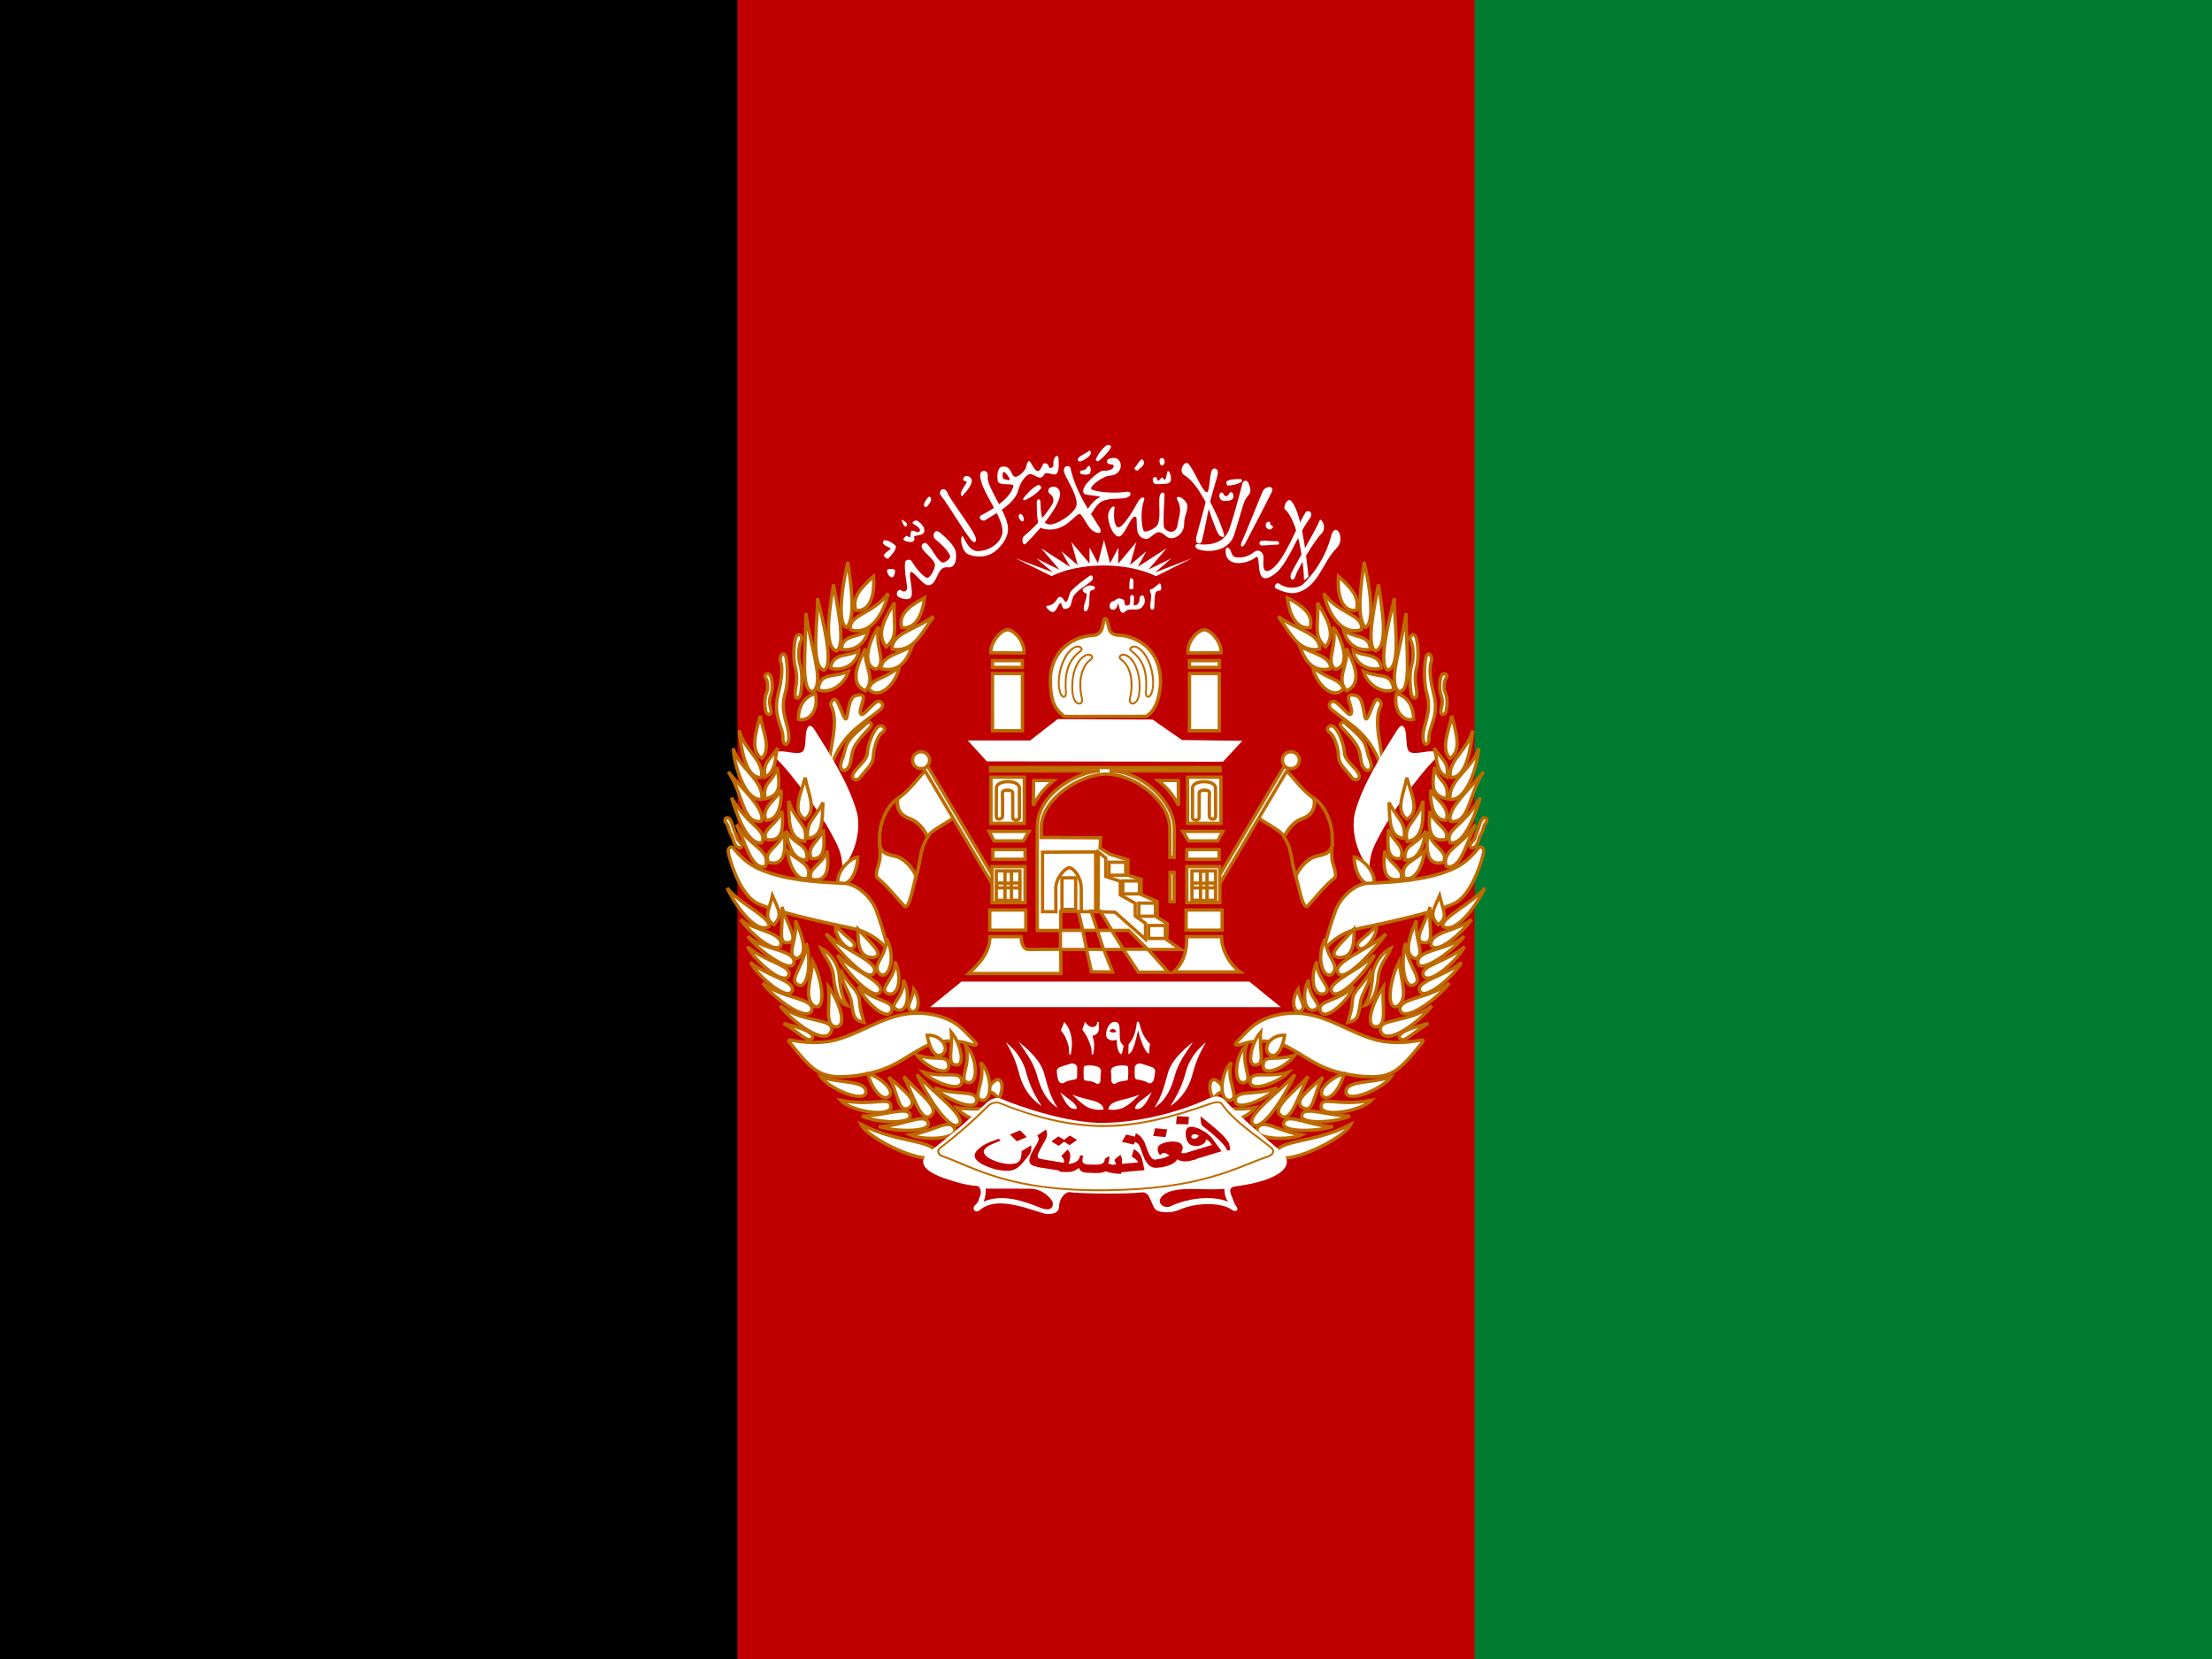 <svg width="20" height="15" viewBox="0 0 20 15" fill="none" xmlns="http://www.w3.org/2000/svg">
<rect x="0" y="0" width="20" height="15" fill="#333333" stroke="none"/>
<g clip-path="url(#clip0_202_3042)">
<path d="M0 0H20V15H0V0Z" fill="#007C30"/>
<path d="M0 0H13.333V15H0V0Z" fill="#C00000"/>
<path d="M0 0H6.667V15H0V0Z" fill="black"/>
<path fill-rule="evenodd" clip-rule="evenodd" d="M10.73 8.469L11.044 8.469C11.045 8.587 11.114 8.715 11.212 8.788H10.611C10.705 8.702 10.731 8.601 10.73 8.469Z" fill="white" stroke="#BD6B00" stroke-width="0.03"/>
<path fill-rule="evenodd" clip-rule="evenodd" d="M8.75 6.695L8.922 6.884L11.058 6.887L11.233 6.698L10.687 6.691L10.421 6.506L9.563 6.502L9.314 6.695H8.75Z" fill="white"/>
<path fill-rule="evenodd" clip-rule="evenodd" d="M9.625 6.478L10.362 6.477C10.462 6.424 10.493 6.256 10.493 6.161C10.492 5.883 10.296 5.749 10.101 5.742C10.072 5.741 10.037 5.718 10.03 5.691C10.011 5.631 10.015 5.592 9.994 5.594C9.976 5.594 9.981 5.63 9.964 5.686C9.955 5.715 9.923 5.742 9.892 5.744C9.648 5.756 9.491 5.934 9.497 6.161C9.501 6.312 9.519 6.402 9.625 6.478Z" fill="white" stroke="#BD6B00" stroke-width="0.03"/>
<path fill-rule="evenodd" clip-rule="evenodd" d="M8.41 9.106H11.58L11.296 8.875H8.694L8.41 9.106Z" fill="white"/>
<path fill-rule="evenodd" clip-rule="evenodd" d="M9.864 8.238L9.922 8.412H10.053L9.948 8.238H9.864V8.238ZM9.79 8.412L9.824 8.583L9.978 8.585L9.922 8.412H9.79ZM10.051 8.413L10.158 8.583H10.377L10.206 8.412L10.051 8.413H10.051ZM8.759 8.802C8.875 8.694 8.949 8.602 8.95 8.469H9.233C9.234 8.543 9.261 8.588 9.302 8.585L9.589 8.583L9.587 8.413H9.379L9.379 7.488C9.371 7.16 9.777 6.97 9.943 6.971L8.957 6.97V6.94H11.03L11.032 6.97L10.032 6.971C10.329 6.972 10.615 7.253 10.617 7.489V7.752H10.578L10.577 7.493C10.577 7.234 10.25 6.992 9.988 6.999C9.762 7.006 9.41 7.222 9.414 7.491V7.572L9.951 7.575L9.946 7.668L10.031 7.722L10.199 7.775L10.197 7.914L10.317 7.95L10.318 8.089L10.463 8.151V8.295L10.555 8.351L10.55 8.497L10.675 8.585H10.38L10.564 8.79H10.293L10.158 8.585H9.979L10.06 8.788L9.869 8.786L9.824 8.585H9.591L9.592 8.802H8.759H8.759ZM9.591 8.24V8.412H9.79L9.75 8.24L9.591 8.24Z" fill="white"/>
<path d="M9.922 8.412L9.864 8.238V8.238H9.948L10.053 8.412H9.922ZM9.922 8.412L9.978 8.585L9.824 8.583L9.79 8.412H9.922ZM10.051 8.413L10.158 8.583H10.377L10.206 8.412L10.051 8.413H10.051ZM8.759 8.802C8.875 8.694 8.949 8.602 8.95 8.469H9.233C9.234 8.543 9.261 8.588 9.302 8.585L9.589 8.583L9.587 8.413H9.379L9.379 7.488C9.371 7.16 9.777 6.97 9.943 6.971L8.957 6.97V6.94H11.03L11.032 6.97L10.032 6.971C10.329 6.972 10.615 7.253 10.617 7.489V7.752H10.578L10.577 7.493C10.577 7.234 10.25 6.992 9.988 6.999C9.762 7.006 9.41 7.222 9.414 7.491V7.572L9.951 7.575L9.946 7.668L10.031 7.722L10.199 7.775L10.197 7.914L10.317 7.95L10.318 8.089L10.463 8.151V8.295L10.555 8.351L10.55 8.497L10.675 8.585H10.38L10.564 8.79H10.293L10.158 8.585H9.979L10.06 8.788L9.869 8.786L9.824 8.585H9.591L9.592 8.802H8.759H8.759ZM9.591 8.24V8.412H9.79L9.75 8.24L9.591 8.24Z" stroke="#BD6B00" stroke-width="0.03"/>
<path fill-rule="evenodd" clip-rule="evenodd" d="M9.602 7.937H9.726V8.223H9.602V7.937Z" stroke="#BD6B00" stroke-width="0.03"/>
<path fill-rule="evenodd" clip-rule="evenodd" d="M9.426 8.243H9.547L9.546 8.033C9.545 7.941 9.627 7.85 9.666 7.846C9.709 7.845 9.774 7.933 9.776 8.026L9.777 8.243L9.906 8.243V7.703L9.426 7.705V8.243ZM10.386 8.368H10.537V8.485H10.386V8.368ZM10.297 8.166H10.447V8.284H10.297V8.166ZM10.152 7.965H10.302V8.082H10.152V7.965ZM10.027 7.796H10.178V7.913H10.027V7.796Z" stroke="#BD6B00" stroke-width="0.03"/>
<path fill-rule="evenodd" clip-rule="evenodd" d="M9.928 8.243L10.082 8.248L10.357 8.492V8.348L10.264 8.282V8.168L10.129 8.091V7.968L9.998 7.925V7.758L9.931 7.704L9.928 8.243Z" stroke="#BD6B00" stroke-width="0.03"/>
<path fill-rule="evenodd" clip-rule="evenodd" d="M10.579 7.888H10.616V8.152H10.579V7.888Z" fill="white" stroke="#BD6B00" stroke-width="0.03"/>
<path fill-rule="evenodd" clip-rule="evenodd" d="M8.398 6.995C8.352 6.921 8.296 7.098 8.106 7.23C8.017 7.29 7.955 7.451 7.955 7.557C7.952 7.629 7.963 7.702 7.955 7.772C7.949 7.816 7.903 7.915 7.935 7.94C8.019 8.003 8.127 8.144 8.178 8.193C8.221 8.231 8.259 7.996 8.291 7.891C8.326 7.778 8.311 7.644 8.408 7.539C8.477 7.469 8.65 7.4 8.631 7.369L8.398 6.995Z" fill="white" stroke="#BD6B00" stroke-width="0.03"/>
<path fill-rule="evenodd" clip-rule="evenodd" d="M8.388 7.57C8.372 7.535 8.351 7.502 8.326 7.473C8.3 7.444 8.269 7.419 8.234 7.406C8.201 7.394 8.168 7.378 8.144 7.349C8.131 7.333 8.122 7.314 8.117 7.294C8.112 7.274 8.112 7.249 8.116 7.22C8.112 7.223 8.11 7.227 8.105 7.229C8.017 7.29 7.955 7.451 7.954 7.556C7.953 7.585 7.953 7.614 7.954 7.643C7.961 7.661 7.967 7.679 7.976 7.69C7.988 7.704 8.003 7.714 8.018 7.72C8.049 7.734 8.085 7.736 8.118 7.749C8.152 7.761 8.188 7.788 8.218 7.821C8.245 7.851 8.267 7.885 8.284 7.921C8.286 7.912 8.289 7.898 8.292 7.89C8.323 7.788 8.318 7.67 8.388 7.57Z" fill="#BF0000" stroke="#BD6B00" stroke-width="0.03"/>
<path d="M8.117 7.215C8.099 7.34 8.169 7.382 8.235 7.407C8.304 7.431 8.36 7.504 8.389 7.571M7.947 7.629C7.976 7.737 8.052 7.724 8.118 7.748C8.187 7.773 8.259 7.859 8.288 7.926" stroke="#BD6B00" stroke-width="0.03"/>
<path fill-rule="evenodd" clip-rule="evenodd" d="M8.333 6.918L8.368 6.896L9.034 8.017L8.999 8.039L8.333 6.918Z" fill="white" stroke="#BD6B00" stroke-width="0.03"/>
<path fill-rule="evenodd" clip-rule="evenodd" d="M8.405 6.873C8.405 6.894 8.396 6.913 8.382 6.928C8.368 6.942 8.348 6.95 8.328 6.95C8.307 6.95 8.288 6.942 8.273 6.928C8.259 6.913 8.251 6.894 8.251 6.873C8.251 6.853 8.259 6.833 8.273 6.819C8.288 6.805 8.307 6.797 8.328 6.797C8.348 6.797 8.368 6.805 8.382 6.819C8.396 6.833 8.405 6.853 8.405 6.873ZM8.974 5.973H9.244V6.034H8.974V5.973ZM8.974 6.09H9.244V6.607H8.974V6.09ZM8.958 5.902L9.257 5.904C9.269 5.802 9.167 5.693 9.108 5.694C9.05 5.697 8.955 5.805 8.958 5.902Z" fill="white" stroke="#BD6B00" stroke-width="0.03"/>
<path fill-rule="evenodd" clip-rule="evenodd" d="M9.722 5.841C9.665 5.865 9.621 5.93 9.594 6.005C9.567 6.08 9.557 6.165 9.57 6.234V6.235C9.575 6.258 9.581 6.275 9.589 6.288C9.596 6.3 9.604 6.307 9.614 6.309C9.624 6.31 9.634 6.305 9.639 6.297C9.644 6.289 9.647 6.278 9.646 6.265C9.641 6.195 9.641 6.125 9.658 6.063C9.675 6 9.708 5.944 9.769 5.898C9.78 5.89 9.787 5.881 9.788 5.872C9.789 5.862 9.784 5.854 9.777 5.848C9.764 5.837 9.742 5.833 9.722 5.841ZM9.728 5.857C9.742 5.852 9.76 5.855 9.767 5.861C9.77 5.864 9.771 5.866 9.77 5.869C9.77 5.872 9.767 5.878 9.759 5.884C9.694 5.932 9.659 5.992 9.641 6.058C9.624 6.124 9.624 6.195 9.63 6.266C9.63 6.274 9.629 6.281 9.625 6.288C9.622 6.292 9.621 6.293 9.618 6.292C9.615 6.292 9.609 6.288 9.603 6.278C9.597 6.269 9.591 6.254 9.586 6.231C9.574 6.167 9.585 6.083 9.611 6.011C9.637 5.939 9.678 5.878 9.728 5.857Z" fill="#BD6B00"/>
<path fill-rule="evenodd" clip-rule="evenodd" d="M9.818 5.915C9.761 5.939 9.724 6.001 9.704 6.072C9.685 6.143 9.681 6.224 9.694 6.292C9.704 6.34 9.729 6.366 9.754 6.37C9.766 6.371 9.778 6.367 9.785 6.357C9.793 6.347 9.795 6.333 9.791 6.317C9.777 6.261 9.772 6.191 9.782 6.127C9.792 6.063 9.817 6.007 9.865 5.972C9.876 5.964 9.883 5.955 9.884 5.945C9.885 5.936 9.88 5.926 9.873 5.921C9.86 5.909 9.838 5.907 9.818 5.915ZM9.825 5.931C9.839 5.926 9.856 5.929 9.863 5.935C9.866 5.938 9.868 5.94 9.867 5.943C9.867 5.946 9.863 5.952 9.855 5.958C9.802 5.996 9.775 6.058 9.764 6.125C9.754 6.191 9.76 6.262 9.775 6.32C9.778 6.334 9.775 6.343 9.771 6.347C9.768 6.352 9.763 6.354 9.756 6.353C9.742 6.351 9.719 6.332 9.71 6.289C9.698 6.224 9.702 6.144 9.721 6.075C9.74 6.007 9.776 5.952 9.825 5.931L9.825 5.931Z" fill="#BD6B00"/>
<path fill-rule="evenodd" clip-rule="evenodd" d="M8.96 7.027H9.261V7.444H8.96V7.027ZM8.977 7.682H9.268V7.769H8.977V7.682ZM8.97 7.836H9.268V8.161H8.97V7.836ZM8.949 8.228H9.275V8.41H8.949V8.228ZM8.989 7.603H9.252L9.304 7.517H8.942L8.989 7.603ZM9.343 7.284L9.346 7.057H9.527C9.456 7.115 9.39 7.186 9.343 7.284Z" fill="white" stroke="#BD6B00" stroke-width="0.03"/>
<path fill-rule="evenodd" clip-rule="evenodd" d="M9.008 7.378C9.01 7.426 9.065 7.405 9.065 7.38C9.065 7.305 9.066 7.224 9.063 7.171C9.062 7.131 9.156 7.141 9.156 7.165C9.156 7.229 9.157 7.316 9.157 7.39C9.156 7.426 9.218 7.423 9.217 7.39C9.217 7.307 9.217 7.187 9.217 7.126C9.217 7.047 9.01 7.049 9.009 7.124C9.009 7.186 9.008 7.296 9.008 7.378ZM9.008 7.874H9.222V8.14H9.008V7.874Z" stroke="#BD6B00" stroke-width="0.03"/>
<path fill-rule="evenodd" clip-rule="evenodd" d="M9.144 7.984H9.219V8.028H9.144V7.984ZM9.013 7.984H9.086V8.028H9.013V7.984Z" fill="white" stroke="#BD6B00" stroke-width="0.03"/>
<path fill-rule="evenodd" clip-rule="evenodd" d="M9.087 7.878H9.145V7.986H9.087V7.878ZM9.087 8.027H9.145V8.142H9.087V8.027ZM7.898 5.211C7.912 5.42 7.847 5.535 7.736 5.517C7.706 5.402 7.775 5.324 7.898 5.211ZM7.655 5.674C7.557 5.624 7.628 5.242 7.666 5.082C7.694 5.289 7.74 5.581 7.655 5.674Z" fill="white" stroke="#BD6B00" stroke-width="0.03"/>
<path fill-rule="evenodd" clip-rule="evenodd" d="M7.689 5.692C7.855 5.75 7.985 5.572 8.03 5.366C7.893 5.554 7.671 5.554 7.689 5.692ZM7.564 5.885C7.435 5.851 7.512 5.446 7.536 5.284C7.564 5.451 7.653 5.829 7.564 5.885ZM7.608 5.872C7.615 5.732 7.755 5.773 7.851 5.698C7.835 5.768 7.776 5.892 7.608 5.872ZM7.45 6.059C7.322 6.025 7.399 5.589 7.391 5.409C7.429 5.564 7.548 6.017 7.45 6.059ZM7.509 6.04C7.614 6.075 7.753 6.006 7.764 5.881C7.674 5.943 7.53 5.896 7.509 6.04Z" fill="white" stroke="#BD6B00" stroke-width="0.03"/>
<path fill-rule="evenodd" clip-rule="evenodd" d="M7.354 6.252C7.232 6.261 7.287 5.89 7.287 5.544C7.332 5.868 7.454 6.163 7.354 6.252Z" fill="white" stroke="#BD6B00" stroke-width="0.03"/>
<path fill-rule="evenodd" clip-rule="evenodd" d="M7.397 6.235C7.48 6.276 7.628 6.21 7.671 6.07C7.521 6.135 7.421 6.072 7.397 6.235ZM8.359 5.405C8.338 5.586 8.263 5.691 8.153 5.674C8.122 5.558 8.212 5.484 8.359 5.405ZM8.067 5.87C8.25 5.896 8.317 5.755 8.44 5.574C8.267 5.7 8.06 5.726 8.067 5.87Z" fill="white" stroke="#BD6B00" stroke-width="0.03"/>
<path fill-rule="evenodd" clip-rule="evenodd" d="M8.013 5.849C7.913 5.729 8.01 5.578 8.087 5.449C8.07 5.641 8.135 5.747 8.013 5.849ZM7.969 6.047C7.958 5.93 8.158 5.904 8.249 5.838C8.218 5.906 8.172 6.089 7.969 6.047Z" fill="white" stroke="#BD6B00" stroke-width="0.03"/>
<path fill-rule="evenodd" clip-rule="evenodd" d="M7.928 6.05C7.789 6.034 7.847 5.799 7.946 5.668C7.904 5.849 8.019 5.974 7.928 6.05Z" fill="white" stroke="#BD6B00" stroke-width="0.03"/>
<path fill-rule="evenodd" clip-rule="evenodd" d="M7.824 6.246C7.666 6.176 7.767 5.978 7.826 5.862C7.801 6.015 7.927 6.132 7.824 6.246Z" fill="white" stroke="#BD6B00" stroke-width="0.03"/>
<path fill-rule="evenodd" clip-rule="evenodd" d="M7.854 6.227C7.937 6.335 8.098 6.195 8.131 6.031C7.991 6.148 7.888 6.129 7.854 6.227ZM7.494 6.987C7.478 6.826 7.599 6.534 7.513 6.378C7.501 6.357 7.539 6.3 7.563 6.334C7.601 6.389 7.64 6.546 7.656 6.488C7.673 6.425 7.676 6.314 7.731 6.292C7.767 6.28 7.817 6.271 7.804 6.327C7.79 6.381 7.759 6.455 7.793 6.46C7.813 6.463 7.87 6.387 7.917 6.352C7.956 6.32 8.013 6.37 7.957 6.417C7.774 6.568 7.598 6.636 7.494 6.987ZM7.167 9.407C7.145 9.403 7.116 9.396 7.143 9.429C7.356 9.691 7.417 9.763 7.728 9.727C8.042 9.685 8.117 9.6 8.336 9.477C8.454 9.408 8.626 9.393 8.756 9.436C8.816 9.456 8.853 9.457 8.809 9.413C8.766 9.37 8.715 9.311 8.661 9.27C8.544 9.18 8.346 9.141 8.184 9.17C7.955 9.206 7.765 9.352 7.539 9.407C7.42 9.434 7.29 9.43 7.167 9.407H7.167ZM8.96 9.876C9 9.881 9.025 9.957 9.044 9.905C9.077 9.821 9.054 9.754 9.017 9.762C8.973 9.773 8.899 9.872 8.96 9.876Z" fill="white" stroke="#BD6B00" stroke-width="0.03"/>
<path fill-rule="evenodd" clip-rule="evenodd" d="M7.02 6.86C6.974 6.812 6.988 6.794 7.055 6.793C7.108 6.79 7.214 6.826 7.255 6.797C7.292 6.77 7.277 6.656 7.293 6.604C7.3 6.575 7.321 6.529 7.367 6.601C7.503 6.818 7.672 7.08 7.745 7.336C7.785 7.479 7.747 7.703 7.615 7.854C7.62 7.725 7.572 7.639 7.514 7.532C7.442 7.391 7.174 7.008 7.02 6.86Z" fill="white"/>
<path fill-rule="evenodd" clip-rule="evenodd" d="M7.579 8.004C7.729 8.005 7.755 7.805 7.755 7.749C7.681 7.763 7.551 7.885 7.579 8.004ZM8.871 9.947C8.977 9.971 8.976 9.716 8.867 9.607C8.915 9.771 8.788 9.922 8.871 9.947ZM8.83 9.945C8.837 10.067 8.531 9.929 8.453 9.835C8.633 9.911 8.821 9.848 8.83 9.945ZM8.696 9.771C8.707 9.889 8.431 9.786 8.349 9.694C8.53 9.752 8.684 9.674 8.696 9.771ZM8.747 9.788C8.853 9.812 8.836 9.547 8.732 9.457C8.782 9.633 8.663 9.762 8.747 9.788ZM8.635 9.627C8.741 9.651 8.68 9.423 8.601 9.332C8.614 9.499 8.562 9.614 8.635 9.627ZM8.578 9.626C8.589 9.748 8.375 9.654 8.291 9.54C8.471 9.598 8.566 9.529 8.578 9.626ZM8.52 9.534C8.59 9.484 8.516 9.352 8.383 9.36C8.396 9.44 8.442 9.58 8.52 9.534ZM9.043 10.083C9.05 10.204 8.745 10.144 8.649 10.014C8.841 10.051 9.034 9.985 9.043 10.083ZM7.829 9.865C7.84 9.986 7.506 9.853 7.423 9.738C7.602 9.797 7.817 9.768 7.829 9.865ZM8.034 9.917C8.103 9.867 7.961 9.738 7.848 9.708C7.861 9.788 7.956 9.963 8.034 9.917ZM8.055 10.001C8.062 10.11 7.697 10.05 7.601 9.949C7.916 10.006 8.045 9.907 8.055 10.001Z" fill="white" stroke="#BD6B00" stroke-width="0.03"/>
<path fill-rule="evenodd" clip-rule="evenodd" d="M8.226 10.074C8.267 10.175 7.916 10.15 7.793 10.091C7.992 10.089 8.198 10.003 8.226 10.074Z" fill="white" stroke="#BD6B00" stroke-width="0.03"/>
<path fill-rule="evenodd" clip-rule="evenodd" d="M8.391 10.148C8.43 10.238 8.105 10.236 7.947 10.186C8.157 10.184 8.353 10.058 8.391 10.148ZM8.627 10.196C8.684 10.304 8.342 10.314 8.231 10.261C8.429 10.234 8.578 10.112 8.627 10.196ZM8.226 10.012C8.117 10.081 8.123 9.879 8.037 9.739C8.173 9.863 8.3 9.947 8.226 10.012Z" fill="white" stroke="#BD6B00" stroke-width="0.03"/>
<path fill-rule="evenodd" clip-rule="evenodd" d="M8.419 10.085C8.327 10.166 8.254 9.889 8.171 9.733C8.306 9.881 8.503 10.018 8.419 10.085ZM8.674 10.162C8.597 10.252 8.373 9.899 8.292 9.716C8.415 9.859 8.735 10.087 8.674 10.162ZM8.456 10.432C8.418 10.568 7.849 10.303 7.785 10.166C8.111 10.339 8.464 10.303 8.456 10.432ZM6.628 7.664C6.614 7.647 6.576 7.665 6.585 7.706C6.594 7.763 6.677 8.051 6.82 8.151C6.922 8.224 7.457 8.342 7.699 8.392C7.833 8.419 7.945 8.486 8.032 8.592C7.996 8.453 7.967 8.35 7.92 8.224C7.875 8.114 7.754 7.993 7.629 7.986C7.398 7.978 7.098 7.958 6.88 7.864C6.767 7.817 6.7 7.753 6.628 7.664V7.664Z" fill="white" stroke="#BD6B00" stroke-width="0.03"/>
<path fill-rule="evenodd" clip-rule="evenodd" d="M7.956 8.808C8.029 8.861 8.109 8.669 8.016 8.486C8.014 8.662 7.873 8.721 7.956 8.808Z" fill="white" stroke="#BD6B00" stroke-width="0.03"/>
<path fill-rule="evenodd" clip-rule="evenodd" d="M8.026 8.984C8.127 9.015 8.159 8.837 8.092 8.694C8.103 8.847 7.933 8.94 8.026 8.984Z" fill="white" stroke="#BD6B00" stroke-width="0.03"/>
<path fill-rule="evenodd" clip-rule="evenodd" d="M8.103 9.126C8.201 9.175 8.238 8.994 8.168 8.86C8.176 9.031 8.028 9.082 8.103 9.126Z" fill="white" stroke="#BD6B00" stroke-width="0.03"/>
<path fill-rule="evenodd" clip-rule="evenodd" d="M8.062 9.137C8.024 9.252 7.8 9.037 7.762 8.92C7.901 9.059 8.09 9.043 8.062 9.137Z" fill="white" stroke="#BD6B00" stroke-width="0.03"/>
<path fill-rule="evenodd" clip-rule="evenodd" d="M7.961 8.96C7.917 9.076 7.635 8.778 7.572 8.635C7.711 8.773 7.992 8.879 7.961 8.96Z" fill="white" stroke="#BD6B00" stroke-width="0.03"/>
<path fill-rule="evenodd" clip-rule="evenodd" d="M7.906 8.787C7.862 8.918 7.556 8.568 7.469 8.444C7.615 8.581 7.939 8.692 7.906 8.787ZM7.896 8.657C8.004 8.636 7.89 8.546 7.758 8.4C7.752 8.554 7.777 8.662 7.896 8.657Z" fill="white" stroke="#BD6B00" stroke-width="0.03"/>
<path fill-rule="evenodd" clip-rule="evenodd" d="M7.714 8.57C7.76 8.519 7.669 8.498 7.556 8.371C7.539 8.456 7.661 8.613 7.714 8.57ZM8.236 9.14C8.295 9.174 8.336 9.053 8.262 8.944C8.245 9.062 8.182 9.095 8.236 9.14ZM6.953 8.377C6.828 8.452 6.628 8.152 6.575 8.029C6.685 8.17 6.977 8.3 6.953 8.377Z" fill="white" stroke="#BD6B00" stroke-width="0.03"/>
<path fill-rule="evenodd" clip-rule="evenodd" d="M7.059 8.552C6.99 8.628 6.771 8.42 6.695 8.314C6.812 8.415 7.09 8.427 7.059 8.552Z" fill="white" stroke="#BD6B00" stroke-width="0.03"/>
<path fill-rule="evenodd" clip-rule="evenodd" d="M7.178 8.708C7.155 8.813 6.836 8.577 6.762 8.465C6.899 8.595 7.199 8.583 7.178 8.708Z" fill="white" stroke="#BD6B00" stroke-width="0.03"/>
<path fill-rule="evenodd" clip-rule="evenodd" d="M7.13 8.822C7.08 8.916 6.821 8.682 6.759 8.56C6.917 8.698 7.17 8.728 7.13 8.822ZM6.996 8.361C7.078 8.275 7.043 8.235 6.984 8.099C6.951 8.238 6.902 8.294 6.996 8.361ZM7.105 8.524C7.253 8.531 7.106 8.35 7.071 8.199C7.084 8.371 7.033 8.508 7.105 8.524Z" fill="white" stroke="#BD6B00" stroke-width="0.03"/>
<path fill-rule="evenodd" clip-rule="evenodd" d="M7.199 8.667C7.302 8.644 7.272 8.499 7.193 8.323C7.21 8.513 7.106 8.623 7.199 8.667ZM7.164 8.955C7.125 9.07 6.833 8.803 6.786 8.702C6.934 8.826 7.19 8.868 7.164 8.955Z" fill="white" stroke="#BD6B00" stroke-width="0.03"/>
<path fill-rule="evenodd" clip-rule="evenodd" d="M7.34 9.135C7.296 9.251 6.989 9.017 6.896 8.889C7.08 9.034 7.362 9.021 7.34 9.135Z" fill="white" stroke="#BD6B00" stroke-width="0.03"/>
<path fill-rule="evenodd" clip-rule="evenodd" d="M7.518 9.317C7.469 9.478 7.148 9.221 7.053 9.095C7.257 9.251 7.544 9.203 7.518 9.317ZM7.217 8.904C7.304 8.949 7.339 8.702 7.29 8.527C7.29 8.718 7.115 8.859 7.217 8.904Z" fill="white" stroke="#BD6B00" stroke-width="0.03"/>
<path fill-rule="evenodd" clip-rule="evenodd" d="M7.366 9.1C7.471 9.131 7.438 8.865 7.348 8.692C7.337 8.863 7.26 9.026 7.366 9.1ZM7.552 9.284C7.669 9.29 7.588 9.055 7.492 8.923C7.508 9.096 7.454 9.264 7.552 9.284ZM7.347 9.384C7.312 9.443 7.226 9.333 7.085 9.253C7.212 9.286 7.363 9.329 7.347 9.384ZM7.28 7.406C7.389 7.325 7.306 7.174 7.28 7.031C7.245 7.167 7.153 7.346 7.28 7.406ZM7.277 7.607C7.113 7.587 7.137 7.376 7.132 7.241C7.182 7.423 7.316 7.454 7.277 7.607ZM7.302 7.58C7.441 7.572 7.434 7.414 7.441 7.255C7.371 7.401 7.288 7.424 7.302 7.58Z" fill="white" stroke="#BD6B00" stroke-width="0.03"/>
<path fill-rule="evenodd" clip-rule="evenodd" d="M7.296 7.775C7.188 7.784 7.132 7.678 7.107 7.513C7.21 7.665 7.303 7.618 7.296 7.775ZM7.335 7.762C7.473 7.78 7.451 7.619 7.445 7.5C7.403 7.613 7.29 7.649 7.335 7.762Z" fill="white" stroke="#BD6B00" stroke-width="0.03"/>
<path fill-rule="evenodd" clip-rule="evenodd" d="M7.119 7.694C7.13 7.799 7.197 7.98 7.304 7.939C7.348 7.81 7.21 7.784 7.119 7.694Z" fill="white" stroke="#BD6B00" stroke-width="0.03"/>
<path fill-rule="evenodd" clip-rule="evenodd" d="M7.336 7.951C7.288 7.858 7.445 7.812 7.478 7.692C7.497 7.864 7.481 7.977 7.336 7.951ZM6.889 6.857C6.975 6.764 6.899 6.616 6.873 6.473C6.838 6.609 6.777 6.789 6.889 6.857ZM6.886 7.029C6.735 7.045 6.698 6.737 6.683 6.604C6.732 6.787 6.906 6.87 6.886 7.029ZM6.917 7.026C7.025 6.971 7 6.852 7.033 6.763C6.961 6.872 6.896 6.888 6.917 7.026Z" fill="white" stroke="#BD6B00" stroke-width="0.03"/>
<path fill-rule="evenodd" clip-rule="evenodd" d="M6.888 7.228C6.729 7.242 6.635 6.9 6.63 6.766C6.679 6.948 6.906 7.047 6.888 7.228ZM6.918 7.223C7.067 7.189 7.05 7.092 7.027 6.936C6.98 7.093 6.896 7.06 6.918 7.223Z" fill="white" stroke="#BD6B00" stroke-width="0.03"/>
<path fill-rule="evenodd" clip-rule="evenodd" d="M6.886 7.425C6.711 7.455 6.723 7.179 6.585 6.979C6.705 7.128 6.92 7.315 6.886 7.425ZM6.925 7.416C7.057 7.419 7.069 7.221 7.062 7.141C7.032 7.221 6.877 7.297 6.925 7.416Z" fill="white" stroke="#BD6B00" stroke-width="0.03"/>
<path fill-rule="evenodd" clip-rule="evenodd" d="M6.614 7.213C6.68 7.425 6.772 7.637 6.887 7.621C6.941 7.501 6.778 7.485 6.614 7.213Z" fill="white" stroke="#BD6B00" stroke-width="0.03"/>
<path fill-rule="evenodd" clip-rule="evenodd" d="M6.927 7.59C6.879 7.498 7.036 7.452 7.069 7.332C7.088 7.503 7.072 7.616 6.927 7.59ZM6.658 7.455C6.752 7.646 6.794 7.866 6.922 7.834C6.97 7.685 6.78 7.654 6.658 7.455Z" fill="white" stroke="#BD6B00" stroke-width="0.03"/>
<path fill-rule="evenodd" clip-rule="evenodd" d="M6.949 7.797C6.894 7.696 7.051 7.661 7.089 7.521C7.11 7.704 7.091 7.834 6.949 7.797ZM7.218 6.504C7.31 6.529 7.406 6.426 7.373 6.272C7.267 6.298 7.219 6.393 7.218 6.504ZM6.923 6.427C6.931 6.471 6.984 6.474 6.969 6.413C6.956 6.363 6.954 6.326 6.969 6.285C6.989 6.235 6.983 6.148 6.967 6.112C6.952 6.074 6.9 6.096 6.922 6.126C6.946 6.161 6.947 6.233 6.93 6.266C6.909 6.316 6.915 6.381 6.923 6.427ZM7.782 7.024C7.746 7.076 7.673 7.044 7.729 6.973C7.774 6.915 7.839 6.867 7.843 6.807C7.847 6.731 7.892 6.616 7.932 6.577C7.974 6.535 8.023 6.594 7.978 6.621C7.928 6.654 7.895 6.788 7.896 6.84C7.894 6.915 7.819 6.969 7.782 7.024ZM7.67 6.94C7.634 6.992 7.578 6.962 7.61 6.878C7.637 6.82 7.64 6.748 7.67 6.706C7.712 6.641 7.784 6.588 7.824 6.549C7.866 6.507 7.901 6.547 7.862 6.583C7.816 6.629 7.765 6.688 7.737 6.732C7.684 6.817 7.708 6.885 7.67 6.94H7.67ZM7.079 6.67C7.075 6.743 7.134 6.761 7.132 6.654C7.129 6.543 7.05 6.441 7.098 6.271C7.124 6.187 7.124 6.035 7.109 5.954C7.095 5.874 7.038 5.926 7.06 5.989C7.084 6.061 7.055 6.2 7.037 6.27C6.982 6.474 7.082 6.573 7.079 6.67ZM7.241 6.262C7.232 6.33 7.175 6.336 7.192 6.24C7.206 6.162 7.208 6.104 7.192 6.04C7.169 5.961 7.177 5.826 7.194 5.77C7.211 5.71 7.267 5.745 7.243 5.792C7.217 5.846 7.216 5.958 7.234 6.01C7.257 6.088 7.251 6.19 7.241 6.262ZM6.657 7.65C6.686 7.684 6.734 7.661 6.69 7.615C6.654 7.578 6.666 7.567 6.644 7.522C6.623 7.471 6.624 7.443 6.598 7.407C6.575 7.373 6.54 7.408 6.563 7.437C6.592 7.471 6.584 7.496 6.602 7.529C6.635 7.585 6.627 7.615 6.657 7.65ZM7.423 8.573C7.514 8.618 7.584 8.73 7.588 8.822C7.596 8.927 7.611 9.016 7.659 9.091C7.583 9.07 7.547 8.95 7.537 8.835C7.526 8.716 7.462 8.664 7.423 8.573ZM7.613 8.793C7.677 8.91 7.765 8.955 7.77 9.041C7.778 9.141 7.785 9.146 7.812 9.244C7.738 9.225 7.719 9.218 7.699 9.069C7.686 8.964 7.602 8.89 7.613 8.793Z" fill="white" stroke="#BD6B00" stroke-width="0.03"/>
<path fill-rule="evenodd" clip-rule="evenodd" d="M9.585 9.875C9.621 9.942 9.662 10.044 9.736 10.025C9.737 9.974 9.656 9.938 9.585 9.875ZM9.695 9.897C9.839 9.956 9.964 9.942 9.979 10.032C9.844 10.047 9.795 9.991 9.695 9.897ZM9.093 9.422C9.19 9.501 9.253 9.591 9.282 9.709C9.312 9.818 9.355 9.904 9.419 10.002C9.316 9.932 9.251 9.837 9.219 9.722C9.19 9.61 9.157 9.525 9.093 9.422ZM9.212 9.421C9.316 9.504 9.414 9.598 9.443 9.715C9.474 9.824 9.492 9.908 9.562 10.016C9.453 9.946 9.409 9.84 9.377 9.726C9.348 9.613 9.283 9.529 9.212 9.421ZM9.555 9.693C9.552 9.672 9.566 9.654 9.583 9.649C9.615 9.637 9.648 9.627 9.681 9.617C9.718 9.609 9.739 9.635 9.739 9.652C9.739 9.681 9.741 9.706 9.739 9.728C9.737 9.755 9.732 9.757 9.714 9.761C9.687 9.766 9.651 9.77 9.623 9.789C9.601 9.802 9.58 9.792 9.569 9.768C9.562 9.75 9.558 9.714 9.555 9.693ZM9.954 9.693C9.957 9.672 9.946 9.653 9.931 9.647C9.901 9.635 9.872 9.632 9.841 9.633C9.807 9.633 9.799 9.64 9.798 9.658C9.798 9.687 9.797 9.714 9.798 9.736C9.8 9.764 9.8 9.766 9.815 9.77C9.84 9.774 9.882 9.776 9.907 9.794C9.927 9.808 9.949 9.797 9.95 9.771C9.95 9.752 9.951 9.714 9.954 9.693Z" fill="white"/>
<path fill-rule="evenodd" clip-rule="evenodd" d="M11.601 6.995C11.647 6.921 11.703 7.098 11.893 7.23C11.982 7.29 12.044 7.451 12.044 7.557C12.047 7.629 12.036 7.702 12.044 7.772C12.05 7.816 12.096 7.915 12.064 7.94C11.98 8.003 11.872 8.144 11.822 8.193C11.778 8.231 11.74 7.996 11.708 7.891C11.672 7.778 11.688 7.644 11.591 7.539C11.522 7.469 11.349 7.4 11.368 7.369L11.601 6.995Z" fill="white" stroke="#BD6B00" stroke-width="0.03"/>
<path fill-rule="evenodd" clip-rule="evenodd" d="M11.611 7.57C11.627 7.535 11.648 7.502 11.673 7.473C11.7 7.444 11.73 7.419 11.765 7.406C11.798 7.394 11.832 7.378 11.855 7.349C11.868 7.333 11.877 7.314 11.882 7.294C11.887 7.274 11.887 7.249 11.883 7.22C11.887 7.223 11.889 7.227 11.894 7.229C11.982 7.29 12.044 7.451 12.045 7.556C12.046 7.585 12.046 7.614 12.045 7.643C12.038 7.661 12.032 7.679 12.023 7.69C12.011 7.704 11.996 7.714 11.98 7.72C11.95 7.734 11.914 7.736 11.881 7.749C11.847 7.761 11.811 7.788 11.781 7.821C11.754 7.851 11.732 7.885 11.716 7.921C11.713 7.912 11.71 7.898 11.707 7.89C11.676 7.788 11.681 7.67 11.611 7.57Z" fill="#BF0000" stroke="#BD6B00" stroke-width="0.03"/>
<path d="M11.882 7.215C11.9 7.34 11.83 7.382 11.764 7.407C11.695 7.431 11.639 7.504 11.61 7.571M12.052 7.629C12.023 7.737 11.947 7.724 11.881 7.748C11.812 7.773 11.74 7.859 11.711 7.926" stroke="#BD6B00" stroke-width="0.03"/>
<path fill-rule="evenodd" clip-rule="evenodd" d="M11.666 6.918L11.631 6.896L10.965 8.017L11 8.039L11.666 6.918Z" fill="white" stroke="#BD6B00" stroke-width="0.03"/>
<path fill-rule="evenodd" clip-rule="evenodd" d="M11.595 6.873C11.595 6.894 11.603 6.913 11.617 6.928C11.631 6.942 11.651 6.95 11.671 6.95C11.692 6.95 11.711 6.942 11.726 6.928C11.74 6.913 11.748 6.894 11.748 6.873C11.748 6.853 11.74 6.833 11.726 6.819C11.711 6.805 11.692 6.797 11.671 6.797C11.651 6.797 11.631 6.805 11.617 6.819C11.603 6.833 11.595 6.853 11.595 6.873ZM11.025 5.973H10.755V6.034H11.025V5.973ZM11.025 6.09H10.755V6.607H11.025V6.09ZM11.041 5.902L10.742 5.904C10.73 5.802 10.832 5.693 10.891 5.694C10.949 5.697 11.044 5.805 11.041 5.902Z" fill="white" stroke="#BD6B00" stroke-width="0.03"/>
<path fill-rule="evenodd" clip-rule="evenodd" d="M10.277 5.841C10.334 5.865 10.378 5.93 10.405 6.005C10.432 6.08 10.442 6.165 10.429 6.234V6.235C10.425 6.258 10.418 6.275 10.411 6.288C10.403 6.3 10.395 6.307 10.385 6.309C10.375 6.31 10.365 6.305 10.36 6.297C10.355 6.289 10.352 6.278 10.353 6.265C10.358 6.195 10.358 6.125 10.341 6.063C10.325 6 10.291 5.944 10.23 5.898C10.219 5.89 10.213 5.881 10.211 5.872C10.21 5.862 10.215 5.854 10.222 5.848C10.235 5.837 10.257 5.833 10.277 5.841ZM10.271 5.857C10.257 5.852 10.239 5.855 10.232 5.861C10.229 5.864 10.228 5.866 10.229 5.869C10.229 5.872 10.232 5.878 10.24 5.884C10.305 5.932 10.34 5.992 10.358 6.058C10.375 6.124 10.375 6.195 10.369 6.266C10.369 6.274 10.37 6.281 10.374 6.288C10.377 6.292 10.378 6.293 10.381 6.292C10.384 6.292 10.39 6.288 10.396 6.278C10.402 6.269 10.408 6.254 10.413 6.231C10.425 6.167 10.414 6.083 10.388 6.011C10.362 5.939 10.32 5.878 10.271 5.857Z" fill="#BD6B00"/>
<path fill-rule="evenodd" clip-rule="evenodd" d="M10.181 5.915C10.238 5.939 10.275 6.001 10.294 6.072C10.314 6.143 10.318 6.224 10.305 6.292C10.295 6.34 10.27 6.366 10.245 6.37C10.233 6.371 10.221 6.367 10.214 6.357C10.206 6.347 10.204 6.333 10.208 6.317C10.222 6.261 10.227 6.191 10.217 6.127C10.207 6.063 10.182 6.007 10.134 5.972C10.123 5.964 10.117 5.955 10.115 5.945C10.114 5.936 10.119 5.926 10.126 5.921C10.139 5.909 10.161 5.907 10.181 5.915ZM10.174 5.931C10.16 5.926 10.143 5.929 10.136 5.935C10.133 5.938 10.131 5.94 10.132 5.943C10.132 5.946 10.136 5.952 10.144 5.958C10.197 5.996 10.224 6.058 10.235 6.125C10.245 6.191 10.239 6.262 10.224 6.32C10.221 6.334 10.224 6.343 10.228 6.347C10.231 6.352 10.236 6.354 10.243 6.353C10.257 6.351 10.28 6.332 10.289 6.289C10.301 6.224 10.297 6.144 10.278 6.075C10.259 6.007 10.223 5.952 10.174 5.931L10.174 5.931Z" fill="#BD6B00"/>
<path fill-rule="evenodd" clip-rule="evenodd" d="M11.039 7.027H10.738V7.444H11.039V7.027ZM11.022 7.682H10.731V7.769H11.022V7.682ZM11.029 7.836H10.731V8.161H11.029V7.836ZM11.05 8.228H10.724V8.41H11.05V8.228ZM11.01 7.603H10.747L10.695 7.517H11.057L11.01 7.603ZM10.656 7.284L10.653 7.057H10.472C10.543 7.115 10.61 7.186 10.656 7.284Z" fill="white" stroke="#BD6B00" stroke-width="0.03"/>
<path fill-rule="evenodd" clip-rule="evenodd" d="M10.991 7.378C10.989 7.426 10.934 7.405 10.934 7.38C10.934 7.305 10.933 7.224 10.936 7.171C10.937 7.131 10.843 7.141 10.843 7.165C10.843 7.229 10.842 7.316 10.842 7.39C10.843 7.426 10.781 7.423 10.782 7.39C10.783 7.307 10.783 7.187 10.782 7.126C10.782 7.047 10.989 7.049 10.99 7.124C10.99 7.186 10.991 7.296 10.991 7.378ZM10.991 7.874H10.777V8.14H10.991V7.874Z" stroke="#BD6B00" stroke-width="0.03"/>
<path fill-rule="evenodd" clip-rule="evenodd" d="M10.855 7.984H10.78V8.028H10.855V7.984ZM10.986 7.984H10.913V8.028H10.986V7.984Z" fill="white" stroke="#BD6B00" stroke-width="0.03"/>
<path fill-rule="evenodd" clip-rule="evenodd" d="M10.913 7.878H10.855V7.986H10.913V7.878ZM10.913 8.027H10.855V8.142H10.913V8.027ZM12.102 5.211C12.088 5.42 12.153 5.535 12.264 5.517C12.294 5.402 12.225 5.324 12.102 5.211ZM12.345 5.674C12.443 5.624 12.372 5.242 12.334 5.082C12.306 5.289 12.26 5.581 12.345 5.674Z" fill="white" stroke="#BD6B00" stroke-width="0.03"/>
<path fill-rule="evenodd" clip-rule="evenodd" d="M12.31 5.692C12.145 5.75 12.014 5.572 11.969 5.366C12.106 5.554 12.328 5.554 12.31 5.692ZM12.435 5.885C12.565 5.851 12.487 5.446 12.463 5.284C12.435 5.451 12.346 5.829 12.435 5.885ZM12.391 5.872C12.384 5.732 12.244 5.773 12.148 5.698C12.164 5.768 12.223 5.892 12.391 5.872ZM12.549 6.059C12.677 6.025 12.6 5.589 12.608 5.409C12.57 5.564 12.451 6.017 12.549 6.059ZM12.49 6.04C12.385 6.075 12.246 6.006 12.235 5.881C12.325 5.943 12.469 5.896 12.49 6.04Z" fill="white" stroke="#BD6B00" stroke-width="0.03"/>
<path fill-rule="evenodd" clip-rule="evenodd" d="M12.646 6.252C12.768 6.261 12.713 5.89 12.713 5.544C12.668 5.868 12.546 6.163 12.646 6.252Z" fill="white" stroke="#BD6B00" stroke-width="0.03"/>
<path fill-rule="evenodd" clip-rule="evenodd" d="M12.602 6.235C12.519 6.276 12.37 6.21 12.328 6.07C12.478 6.135 12.578 6.072 12.602 6.235ZM11.64 5.405C11.662 5.586 11.736 5.691 11.846 5.674C11.877 5.558 11.787 5.484 11.64 5.405ZM11.932 5.87C11.749 5.896 11.682 5.755 11.559 5.574C11.732 5.7 11.939 5.726 11.932 5.87Z" fill="white" stroke="#BD6B00" stroke-width="0.03"/>
<path fill-rule="evenodd" clip-rule="evenodd" d="M11.986 5.849C12.086 5.729 11.989 5.578 11.912 5.449C11.929 5.641 11.864 5.747 11.986 5.849ZM12.03 6.047C12.041 5.93 11.841 5.904 11.75 5.838C11.781 5.906 11.827 6.089 12.03 6.047Z" fill="white" stroke="#BD6B00" stroke-width="0.03"/>
<path fill-rule="evenodd" clip-rule="evenodd" d="M12.071 6.05C12.21 6.034 12.152 5.799 12.053 5.668C12.095 5.849 11.98 5.974 12.071 6.05Z" fill="white" stroke="#BD6B00" stroke-width="0.03"/>
<path fill-rule="evenodd" clip-rule="evenodd" d="M12.175 6.246C12.333 6.176 12.232 5.978 12.173 5.862C12.198 6.015 12.072 6.132 12.175 6.246Z" fill="white" stroke="#BD6B00" stroke-width="0.03"/>
<path fill-rule="evenodd" clip-rule="evenodd" d="M12.145 6.227C12.062 6.335 11.901 6.195 11.868 6.031C12.008 6.148 12.111 6.129 12.145 6.227ZM12.505 6.987C12.521 6.826 12.4 6.534 12.486 6.378C12.498 6.357 12.46 6.3 12.436 6.334C12.398 6.389 12.36 6.546 12.343 6.488C12.326 6.425 12.323 6.314 12.268 6.292C12.232 6.28 12.182 6.271 12.195 6.327C12.209 6.381 12.239 6.455 12.206 6.46C12.186 6.463 12.13 6.387 12.082 6.352C12.043 6.32 11.986 6.37 12.042 6.417C12.225 6.568 12.402 6.636 12.505 6.987ZM12.832 9.407C12.854 9.403 12.883 9.396 12.857 9.429C12.643 9.691 12.582 9.763 12.271 9.727C11.957 9.685 11.882 9.6 11.663 9.477C11.545 9.408 11.373 9.393 11.243 9.436C11.183 9.456 11.146 9.457 11.19 9.413C11.233 9.37 11.284 9.311 11.338 9.27C11.455 9.18 11.653 9.141 11.815 9.17C12.044 9.206 12.234 9.352 12.46 9.407C12.579 9.434 12.709 9.43 12.832 9.407H12.832ZM11.039 9.876C10.999 9.881 10.974 9.957 10.955 9.905C10.922 9.821 10.945 9.754 10.982 9.762C11.026 9.773 11.1 9.872 11.039 9.876Z" fill="white" stroke="#BD6B00" stroke-width="0.03"/>
<path fill-rule="evenodd" clip-rule="evenodd" d="M12.979 6.86C13.025 6.812 13.011 6.794 12.944 6.793C12.891 6.79 12.785 6.826 12.744 6.797C12.707 6.77 12.722 6.656 12.706 6.604C12.699 6.575 12.678 6.529 12.632 6.601C12.496 6.818 12.327 7.08 12.254 7.336C12.214 7.479 12.252 7.703 12.384 7.854C12.379 7.725 12.427 7.639 12.485 7.532C12.557 7.391 12.825 7.008 12.979 6.86Z" fill="white"/>
<path fill-rule="evenodd" clip-rule="evenodd" d="M12.42 8.004C12.27 8.005 12.244 7.805 12.244 7.749C12.318 7.763 12.448 7.885 12.42 8.004ZM11.128 9.947C11.022 9.971 11.023 9.716 11.132 9.607C11.084 9.771 11.211 9.922 11.128 9.947ZM11.169 9.945C11.162 10.067 11.468 9.929 11.546 9.835C11.366 9.911 11.178 9.848 11.169 9.945ZM11.303 9.771C11.292 9.889 11.568 9.786 11.65 9.694C11.469 9.752 11.315 9.674 11.303 9.771ZM11.252 9.788C11.146 9.812 11.163 9.547 11.267 9.457C11.217 9.633 11.336 9.762 11.252 9.788ZM11.364 9.627C11.258 9.651 11.319 9.423 11.398 9.332C11.385 9.499 11.437 9.614 11.364 9.627ZM11.421 9.626C11.41 9.748 11.624 9.654 11.708 9.54C11.528 9.598 11.433 9.529 11.421 9.626ZM11.479 9.534C11.409 9.484 11.483 9.352 11.616 9.36C11.603 9.44 11.557 9.58 11.479 9.534ZM10.956 10.083C10.949 10.204 11.254 10.144 11.35 10.014C11.158 10.051 10.965 9.985 10.956 10.083ZM12.17 9.865C12.159 9.986 12.493 9.853 12.576 9.738C12.397 9.797 12.182 9.768 12.17 9.865ZM11.966 9.917C11.896 9.867 12.038 9.738 12.151 9.708C12.138 9.788 12.043 9.963 11.966 9.917ZM11.944 10.001C11.937 10.11 12.302 10.05 12.398 9.949C12.083 10.006 11.954 9.907 11.944 10.001Z" fill="white" stroke="#BD6B00" stroke-width="0.03"/>
<path fill-rule="evenodd" clip-rule="evenodd" d="M11.773 10.074C11.732 10.175 12.083 10.15 12.206 10.091C12.007 10.089 11.801 10.003 11.773 10.074Z" fill="white" stroke="#BD6B00" stroke-width="0.03"/>
<path fill-rule="evenodd" clip-rule="evenodd" d="M11.608 10.148C11.569 10.238 11.894 10.236 12.052 10.186C11.842 10.184 11.646 10.058 11.608 10.148ZM11.372 10.196C11.315 10.304 11.657 10.314 11.768 10.261C11.57 10.234 11.421 10.112 11.372 10.196ZM11.773 10.012C11.882 10.081 11.876 9.879 11.962 9.739C11.826 9.863 11.699 9.947 11.773 10.012Z" fill="white" stroke="#BD6B00" stroke-width="0.03"/>
<path fill-rule="evenodd" clip-rule="evenodd" d="M11.58 10.085C11.672 10.166 11.745 9.889 11.828 9.733C11.693 9.881 11.496 10.018 11.58 10.085ZM11.325 10.162C11.402 10.252 11.626 9.899 11.707 9.716C11.584 9.859 11.264 10.087 11.325 10.162ZM11.543 10.432C11.581 10.568 12.15 10.303 12.214 10.166C11.888 10.339 11.535 10.303 11.543 10.432ZM13.371 7.664C13.385 7.647 13.423 7.665 13.414 7.706C13.405 7.763 13.322 8.051 13.179 8.151C13.077 8.224 12.542 8.342 12.3 8.392C12.166 8.419 12.055 8.486 11.967 8.592C12.003 8.453 12.032 8.35 12.079 8.224C12.124 8.114 12.245 7.993 12.37 7.986C12.601 7.978 12.901 7.958 13.119 7.864C13.232 7.817 13.299 7.753 13.371 7.664V7.664Z" fill="white" stroke="#BD6B00" stroke-width="0.03"/>
<path fill-rule="evenodd" clip-rule="evenodd" d="M12.043 8.808C11.97 8.861 11.89 8.669 11.983 8.486C11.986 8.662 12.126 8.721 12.043 8.808Z" fill="white" stroke="#BD6B00" stroke-width="0.03"/>
<path fill-rule="evenodd" clip-rule="evenodd" d="M11.973 8.984C11.872 9.015 11.841 8.837 11.907 8.694C11.896 8.847 12.066 8.94 11.973 8.984Z" fill="white" stroke="#BD6B00" stroke-width="0.03"/>
<path fill-rule="evenodd" clip-rule="evenodd" d="M11.896 9.126C11.799 9.175 11.762 8.994 11.832 8.86C11.825 9.031 11.972 9.082 11.896 9.126Z" fill="white" stroke="#BD6B00" stroke-width="0.03"/>
<path fill-rule="evenodd" clip-rule="evenodd" d="M11.937 9.137C11.975 9.252 12.2 9.037 12.237 8.92C12.098 9.059 11.909 9.043 11.937 9.137Z" fill="white" stroke="#BD6B00" stroke-width="0.03"/>
<path fill-rule="evenodd" clip-rule="evenodd" d="M12.038 8.96C12.082 9.076 12.364 8.778 12.427 8.635C12.287 8.773 12.007 8.879 12.038 8.96Z" fill="white" stroke="#BD6B00" stroke-width="0.03"/>
<path fill-rule="evenodd" clip-rule="evenodd" d="M12.094 8.787C12.138 8.918 12.444 8.568 12.531 8.444C12.385 8.581 12.061 8.692 12.094 8.787ZM12.104 8.657C11.996 8.636 12.11 8.546 12.242 8.4C12.248 8.554 12.223 8.662 12.104 8.657Z" fill="white" stroke="#BD6B00" stroke-width="0.03"/>
<path fill-rule="evenodd" clip-rule="evenodd" d="M12.285 8.57C12.239 8.519 12.33 8.498 12.443 8.371C12.46 8.456 12.338 8.613 12.285 8.57ZM11.763 9.14C11.704 9.174 11.663 9.053 11.737 8.944C11.754 9.062 11.817 9.095 11.763 9.14ZM13.046 8.377C13.171 8.452 13.371 8.152 13.424 8.029C13.314 8.17 13.022 8.3 13.046 8.377Z" fill="white" stroke="#BD6B00" stroke-width="0.03"/>
<path fill-rule="evenodd" clip-rule="evenodd" d="M12.941 8.552C13.01 8.628 13.229 8.42 13.305 8.314C13.188 8.415 12.91 8.427 12.941 8.552Z" fill="white" stroke="#BD6B00" stroke-width="0.03"/>
<path fill-rule="evenodd" clip-rule="evenodd" d="M12.821 8.708C12.844 8.813 13.163 8.577 13.237 8.465C13.1 8.595 12.8 8.583 12.821 8.708Z" fill="white" stroke="#BD6B00" stroke-width="0.03"/>
<path fill-rule="evenodd" clip-rule="evenodd" d="M12.87 8.822C12.92 8.916 13.179 8.682 13.241 8.56C13.083 8.698 12.83 8.728 12.87 8.822ZM13.004 8.361C12.922 8.275 12.957 8.235 13.016 8.099C13.049 8.238 13.098 8.294 13.004 8.361ZM12.895 8.524C12.747 8.531 12.894 8.35 12.929 8.199C12.916 8.371 12.967 8.508 12.895 8.524Z" fill="white" stroke="#BD6B00" stroke-width="0.03"/>
<path fill-rule="evenodd" clip-rule="evenodd" d="M12.8 8.667C12.697 8.644 12.727 8.499 12.806 8.323C12.79 8.513 12.893 8.623 12.8 8.667ZM12.835 8.955C12.874 9.07 13.166 8.803 13.213 8.702C13.065 8.826 12.809 8.868 12.835 8.955Z" fill="white" stroke="#BD6B00" stroke-width="0.03"/>
<path fill-rule="evenodd" clip-rule="evenodd" d="M12.659 9.135C12.703 9.251 13.01 9.017 13.104 8.889C12.919 9.034 12.637 9.021 12.659 9.135Z" fill="white" stroke="#BD6B00" stroke-width="0.03"/>
<path fill-rule="evenodd" clip-rule="evenodd" d="M12.481 9.317C12.53 9.478 12.851 9.221 12.946 9.095C12.742 9.251 12.455 9.203 12.481 9.317ZM12.782 8.904C12.695 8.949 12.66 8.702 12.709 8.527C12.709 8.718 12.884 8.859 12.782 8.904Z" fill="white" stroke="#BD6B00" stroke-width="0.03"/>
<path fill-rule="evenodd" clip-rule="evenodd" d="M12.634 9.1C12.529 9.131 12.562 8.865 12.652 8.692C12.663 8.863 12.741 9.026 12.634 9.1ZM12.448 9.284C12.331 9.29 12.412 9.055 12.508 8.923C12.492 9.096 12.546 9.264 12.448 9.284ZM12.653 9.384C12.688 9.443 12.774 9.333 12.915 9.253C12.788 9.286 12.637 9.329 12.653 9.384ZM12.72 7.406C12.611 7.325 12.694 7.174 12.72 7.031C12.755 7.167 12.847 7.346 12.72 7.406ZM12.723 7.607C12.887 7.587 12.863 7.376 12.867 7.241C12.818 7.423 12.684 7.454 12.723 7.607ZM12.697 7.58C12.559 7.572 12.566 7.414 12.559 7.255C12.629 7.401 12.712 7.424 12.697 7.58Z" fill="white" stroke="#BD6B00" stroke-width="0.03"/>
<path fill-rule="evenodd" clip-rule="evenodd" d="M12.703 7.775C12.811 7.784 12.867 7.678 12.892 7.513C12.789 7.665 12.696 7.618 12.703 7.775ZM12.664 7.762C12.526 7.78 12.548 7.619 12.554 7.5C12.596 7.613 12.709 7.649 12.664 7.762Z" fill="white" stroke="#BD6B00" stroke-width="0.03"/>
<path fill-rule="evenodd" clip-rule="evenodd" d="M12.881 7.694C12.87 7.799 12.803 7.98 12.696 7.939C12.652 7.81 12.79 7.784 12.881 7.694Z" fill="white" stroke="#BD6B00" stroke-width="0.03"/>
<path fill-rule="evenodd" clip-rule="evenodd" d="M12.663 7.951C12.711 7.858 12.554 7.812 12.521 7.692C12.502 7.864 12.518 7.977 12.663 7.951ZM13.11 6.857C13.024 6.764 13.1 6.616 13.126 6.473C13.161 6.609 13.222 6.789 13.11 6.857ZM13.113 7.029C13.264 7.045 13.301 6.737 13.316 6.604C13.267 6.787 13.093 6.87 13.113 7.029ZM13.082 7.026C12.975 6.971 12.999 6.852 12.966 6.763C13.038 6.872 13.103 6.888 13.082 7.026Z" fill="white" stroke="#BD6B00" stroke-width="0.03"/>
<path fill-rule="evenodd" clip-rule="evenodd" d="M13.111 7.228C13.27 7.242 13.364 6.9 13.369 6.766C13.32 6.948 13.093 7.047 13.111 7.228ZM13.081 7.223C12.932 7.189 12.95 7.092 12.972 6.936C13.019 7.093 13.103 7.06 13.081 7.223Z" fill="white" stroke="#BD6B00" stroke-width="0.03"/>
<path fill-rule="evenodd" clip-rule="evenodd" d="M13.114 7.425C13.288 7.455 13.276 7.179 13.414 6.979C13.294 7.128 13.079 7.315 13.114 7.425ZM13.074 7.416C12.943 7.419 12.93 7.221 12.937 7.141C12.967 7.221 13.122 7.297 13.074 7.416Z" fill="white" stroke="#BD6B00" stroke-width="0.03"/>
<path fill-rule="evenodd" clip-rule="evenodd" d="M13.385 7.213C13.319 7.425 13.227 7.637 13.112 7.621C13.058 7.501 13.221 7.485 13.385 7.213Z" fill="white" stroke="#BD6B00" stroke-width="0.03"/>
<path fill-rule="evenodd" clip-rule="evenodd" d="M13.072 7.59C13.12 7.498 12.963 7.452 12.93 7.332C12.911 7.503 12.927 7.616 13.072 7.59ZM13.341 7.455C13.248 7.646 13.205 7.866 13.077 7.834C13.029 7.685 13.219 7.654 13.341 7.455Z" fill="white" stroke="#BD6B00" stroke-width="0.03"/>
<path fill-rule="evenodd" clip-rule="evenodd" d="M13.05 7.797C13.105 7.696 12.948 7.661 12.91 7.521C12.889 7.704 12.908 7.834 13.05 7.797ZM12.781 6.504C12.69 6.529 12.593 6.426 12.626 6.272C12.732 6.298 12.78 6.393 12.781 6.504ZM13.076 6.427C13.068 6.471 13.015 6.474 13.03 6.413C13.043 6.363 13.045 6.326 13.03 6.285C13.01 6.235 13.016 6.148 13.032 6.112C13.047 6.074 13.099 6.096 13.077 6.126C13.053 6.161 13.052 6.233 13.069 6.266C13.09 6.316 13.085 6.381 13.076 6.427ZM12.217 7.024C12.253 7.076 12.325 7.044 12.27 6.973C12.225 6.915 12.16 6.867 12.156 6.807C12.152 6.731 12.107 6.616 12.067 6.577C12.025 6.535 11.976 6.594 12.021 6.621C12.071 6.654 12.104 6.788 12.103 6.84C12.105 6.915 12.18 6.969 12.217 7.024ZM12.329 6.94C12.365 6.992 12.421 6.962 12.389 6.878C12.362 6.82 12.359 6.748 12.329 6.706C12.287 6.641 12.215 6.588 12.175 6.549C12.133 6.507 12.098 6.547 12.136 6.583C12.183 6.629 12.234 6.688 12.262 6.732C12.315 6.817 12.291 6.885 12.329 6.94H12.329ZM12.92 6.67C12.924 6.743 12.865 6.761 12.867 6.654C12.87 6.543 12.949 6.441 12.901 6.271C12.875 6.187 12.875 6.035 12.89 5.954C12.904 5.874 12.961 5.926 12.939 5.989C12.915 6.061 12.944 6.2 12.962 6.27C13.017 6.474 12.917 6.573 12.92 6.67ZM12.758 6.262C12.767 6.33 12.824 6.336 12.807 6.24C12.793 6.162 12.791 6.104 12.807 6.04C12.83 5.961 12.822 5.826 12.805 5.77C12.789 5.71 12.732 5.745 12.756 5.792C12.782 5.846 12.783 5.958 12.765 6.01C12.742 6.088 12.748 6.19 12.758 6.262ZM13.342 7.65C13.313 7.684 13.265 7.661 13.309 7.615C13.345 7.578 13.333 7.567 13.355 7.522C13.376 7.471 13.375 7.443 13.401 7.407C13.424 7.373 13.459 7.408 13.436 7.437C13.407 7.471 13.415 7.496 13.397 7.529C13.364 7.585 13.372 7.615 13.342 7.65ZM12.576 8.573C12.485 8.618 12.415 8.73 12.411 8.822C12.403 8.927 12.388 9.016 12.34 9.091C12.416 9.07 12.452 8.95 12.462 8.835C12.473 8.716 12.537 8.664 12.576 8.573ZM12.386 8.793C12.322 8.91 12.234 8.955 12.229 9.041C12.221 9.141 12.214 9.146 12.187 9.244C12.261 9.225 12.28 9.218 12.3 9.069C12.313 8.964 12.397 8.89 12.386 8.793Z" fill="white" stroke="#BD6B00" stroke-width="0.03"/>
<path fill-rule="evenodd" clip-rule="evenodd" d="M10.414 9.875C10.378 9.942 10.337 10.044 10.263 10.025C10.262 9.974 10.343 9.938 10.414 9.875ZM10.304 9.897C10.16 9.956 10.035 9.942 10.02 10.032C10.155 10.047 10.204 9.991 10.304 9.897ZM10.906 9.422C10.809 9.501 10.746 9.591 10.717 9.709C10.687 9.818 10.644 9.904 10.581 10.002C10.683 9.932 10.748 9.837 10.78 9.722C10.809 9.61 10.842 9.525 10.906 9.422ZM10.787 9.421C10.683 9.504 10.585 9.598 10.556 9.715C10.525 9.824 10.507 9.908 10.437 10.016C10.546 9.946 10.59 9.84 10.622 9.726C10.651 9.613 10.716 9.529 10.787 9.421ZM10.444 9.693C10.447 9.672 10.433 9.654 10.416 9.649C10.384 9.637 10.351 9.627 10.318 9.617C10.281 9.609 10.26 9.635 10.26 9.652C10.26 9.681 10.258 9.706 10.26 9.728C10.262 9.755 10.267 9.757 10.284 9.761C10.312 9.766 10.348 9.77 10.376 9.789C10.398 9.802 10.419 9.792 10.43 9.768C10.437 9.75 10.441 9.714 10.444 9.693ZM10.045 9.693C10.042 9.672 10.053 9.653 10.068 9.647C10.098 9.635 10.127 9.632 10.158 9.633C10.192 9.633 10.2 9.64 10.2 9.658C10.201 9.687 10.202 9.714 10.2 9.736C10.199 9.764 10.199 9.766 10.184 9.77C10.159 9.774 10.117 9.776 10.092 9.794C10.072 9.808 10.05 9.797 10.049 9.771C10.049 9.752 10.048 9.714 10.045 9.693Z" fill="white"/>
<path fill-rule="evenodd" clip-rule="evenodd" d="M11.07 10.749C11.072 10.794 11.077 10.829 11.104 10.865C10.95 10.804 10.735 10.836 10.587 10.905C10.521 10.937 10.441 10.869 10.518 10.805C10.629 10.716 10.883 10.767 11.07 10.749ZM8.912 10.747C8.914 10.789 8.909 10.827 8.894 10.864C9.06 10.795 9.239 10.852 9.407 10.92C9.522 10.967 9.532 10.885 9.511 10.856C9.476 10.805 9.408 10.75 9.323 10.748C9.265 10.748 9.046 10.746 8.912 10.747ZM9.053 9.935C9.006 9.916 8.952 9.935 8.904 9.986C8.742 10.145 8.551 10.3 8.397 10.42C8.34 10.47 8.281 10.559 8.526 10.649C8.535 10.652 8.713 10.718 8.826 10.722C8.872 10.721 8.872 10.79 8.864 10.808C8.844 10.845 8.858 10.859 8.819 10.894C8.778 10.929 8.823 10.974 8.856 10.943C8.993 10.824 9.217 10.9 9.432 10.97C9.483 10.984 9.576 10.98 9.576 10.91C9.576 10.834 9.632 10.78 9.666 10.778C9.754 10.793 10.188 10.798 10.322 10.781C10.4 10.771 10.405 10.888 10.446 10.934C10.475 10.965 10.586 10.973 10.662 10.939C10.812 10.87 11.041 10.87 11.134 10.936C11.172 10.966 11.203 10.942 11.181 10.912C11.153 10.872 11.153 10.853 11.139 10.821C11.104 10.75 11.132 10.732 11.169 10.727C11.584 10.674 11.716 10.532 11.589 10.417C11.426 10.274 11.243 10.129 11.086 9.96C11.044 9.915 11.016 9.897 10.927 9.933C10.656 10.057 10.312 10.147 9.975 10.153C9.662 10.156 9.231 10.011 9.053 9.935H9.053Z" fill="white"/>
<path fill-rule="evenodd" clip-rule="evenodd" d="M10.998 9.958C10.976 9.96 10.953 9.967 10.936 9.973C10.601 10.091 10.293 10.173 9.973 10.172C9.66 10.172 9.333 10.086 9.038 9.965C9.022 9.958 9.002 9.959 8.983 9.964C8.964 9.968 8.945 9.977 8.933 9.989C8.796 10.125 8.648 10.257 8.49 10.377C8.466 10.396 8.469 10.442 8.508 10.458H8.509C8.821 10.57 9.125 10.778 9.997 10.77C10.876 10.761 11.188 10.558 11.467 10.465C11.487 10.458 11.507 10.446 11.516 10.429C11.521 10.42 11.522 10.409 11.519 10.398C11.515 10.388 11.508 10.378 11.495 10.367H11.494C11.336 10.237 11.166 10.134 11.054 9.977C11.042 9.959 11.02 9.956 10.998 9.958L10.998 9.958ZM10.999 9.974C11.018 9.972 11.033 9.975 11.04 9.986C11.154 10.147 11.326 10.251 11.483 10.38C11.495 10.389 11.5 10.398 11.502 10.404C11.503 10.407 11.504 10.41 11.504 10.413C11.503 10.415 11.502 10.418 11.501 10.421C11.495 10.431 11.479 10.442 11.461 10.449C11.178 10.543 10.873 10.745 9.997 10.753C9.129 10.762 8.83 10.555 8.515 10.442C8.487 10.43 8.49 10.398 8.5 10.39C8.659 10.27 8.809 10.137 8.946 10.001C8.955 9.992 8.97 9.984 8.987 9.98C9.003 9.976 9.021 9.975 9.033 9.98C9.328 10.101 9.656 10.189 9.972 10.19C10.295 10.19 10.606 10.107 10.942 9.989C10.958 9.983 10.98 9.976 10.999 9.974H10.999Z" fill="#BD6B00"/>
<path fill-rule="evenodd" clip-rule="evenodd" d="M8.862 4.296C8.86 4.244 8.94 4.24 8.931 4.311C8.919 4.4 9.098 4.624 9.113 4.763C9.123 4.855 9.058 4.936 8.994 4.987C8.916 5.048 8.796 5.039 8.739 5.004C8.705 4.977 8.674 4.883 8.7 4.846C8.709 4.834 8.75 4.984 8.839 4.983C8.962 4.982 9.061 4.891 9.064 4.809C9.071 4.666 8.864 4.441 8.862 4.296ZM9.22 4.648C9.24 4.634 9.272 4.697 9.249 4.713C9.231 4.725 9.193 4.666 9.22 4.648ZM9.274 4.52C9.264 4.525 9.244 4.518 9.25 4.51C9.278 4.469 9.339 4.407 9.383 4.386C9.397 4.379 9.421 4.403 9.413 4.415C9.386 4.453 9.322 4.497 9.274 4.52ZM9.747 4.146C9.758 4.122 9.826 4.095 9.843 4.079C9.859 4.063 9.867 4.093 9.86 4.107C9.849 4.131 9.79 4.171 9.764 4.172C9.751 4.173 9.74 4.16 9.747 4.146ZM9.908 4.153C9.923 4.112 9.971 4.049 10.003 4.028C10.02 4.017 10.05 4.026 10.045 4.042C10.032 4.077 9.974 4.138 9.935 4.167C9.923 4.178 9.905 4.163 9.908 4.153ZM9.77 4.257C9.76 4.262 9.765 4.283 9.775 4.286C9.795 4.293 9.832 4.294 9.849 4.285C9.873 4.27 9.862 4.178 9.829 4.227C9.808 4.258 9.792 4.248 9.77 4.257ZM9.496 4.468C9.447 4.429 9.51 4.375 9.561 4.413C9.662 4.489 9.411 4.78 9.275 4.916C9.25 4.942 9.228 4.875 9.26 4.846C9.358 4.763 9.449 4.664 9.513 4.562C9.525 4.542 9.537 4.5 9.496 4.468ZM10.069 4.218C10.075 4.181 10.01 4.218 10.009 4.17C10.008 4.144 10.08 4.126 10.111 4.155C10.162 4.207 10.124 4.295 10.039 4.3C9.968 4.303 9.849 4.401 9.867 4.421C9.888 4.447 10.072 4.464 10.179 4.447C10.245 4.438 10.231 4.497 10.163 4.505C10.098 4.512 10.044 4.505 9.983 4.525C9.911 4.545 9.879 4.642 9.839 4.678C9.83 4.684 9.806 4.646 9.815 4.632C9.844 4.587 9.89 4.518 9.941 4.498C9.973 4.485 9.853 4.481 9.814 4.47C9.784 4.461 9.793 4.422 9.805 4.401C9.82 4.367 9.933 4.254 9.979 4.256C10.022 4.258 10.065 4.245 10.069 4.218ZM10.26 4.227C10.281 4.209 10.292 4.177 10.315 4.158C10.327 4.146 10.346 4.161 10.343 4.19C10.34 4.213 10.309 4.233 10.288 4.251C10.271 4.264 10.251 4.236 10.26 4.227ZM10.503 4.141C10.534 4.138 10.542 4.199 10.508 4.209C10.487 4.216 10.468 4.145 10.503 4.141ZM10.423 4.33C10.422 4.383 10.448 4.378 10.498 4.376C10.546 4.374 10.588 4.377 10.588 4.33C10.588 4.281 10.561 4.237 10.553 4.271C10.546 4.302 10.541 4.354 10.522 4.332C10.505 4.312 10.512 4.308 10.482 4.34C10.466 4.357 10.464 4.331 10.454 4.315C10.447 4.305 10.423 4.323 10.423 4.33ZM10.077 4.599C10.065 4.668 10.076 4.766 10.112 4.767C10.156 4.768 10.247 4.615 10.29 4.535C10.316 4.49 10.361 4.483 10.342 4.529C10.314 4.601 10.316 4.754 10.341 4.799C10.354 4.823 10.452 4.777 10.468 4.742C10.497 4.679 10.474 4.564 10.484 4.493C10.489 4.447 10.531 4.437 10.529 4.48C10.525 4.557 10.517 4.698 10.523 4.762C10.526 4.799 10.631 4.853 10.648 4.742C10.657 4.671 10.693 4.602 10.647 4.524C10.617 4.476 10.689 4.482 10.728 4.548C10.755 4.594 10.705 4.668 10.707 4.726C10.711 4.815 10.642 4.866 10.592 4.867C10.547 4.868 10.518 4.813 10.481 4.812C10.44 4.809 10.398 4.875 10.364 4.873C10.233 4.864 10.303 4.673 10.263 4.671C10.219 4.668 10.166 4.858 10.112 4.851C10.058 4.845 10.002 4.696 10.024 4.634C10.045 4.575 10.083 4.562 10.077 4.599Z" fill="white"/>
<path fill-rule="evenodd" clip-rule="evenodd" d="M10.71 4.298C10.646 4.259 10.714 4.157 10.745 4.193C10.806 4.265 10.866 4.436 10.909 4.45C10.936 4.459 10.934 4.324 10.953 4.262C10.966 4.217 11.021 4.232 11.01 4.29C11.007 4.309 10.938 4.531 10.943 4.539C10.991 4.634 11.038 4.73 11.067 4.832C11.079 4.875 11.027 4.846 11.021 4.837C10.987 4.787 10.928 4.595 10.928 4.604C10.901 4.738 10.895 4.778 10.866 4.893C10.857 4.93 10.803 4.923 10.816 4.858C10.827 4.805 10.905 4.544 10.9 4.536C10.839 4.429 10.784 4.344 10.71 4.298Z" fill="white"/>
<path fill-rule="evenodd" clip-rule="evenodd" d="M10.826 4.92C10.808 4.918 10.781 4.96 10.869 4.976C10.988 4.997 11.117 4.957 11.157 4.841C11.203 4.703 11.233 4.572 11.257 4.523C11.286 4.465 11.324 4.47 11.296 4.386C11.276 4.326 11.239 4.344 11.232 4.376C11.211 4.464 11.132 4.749 11.108 4.802C11.062 4.898 10.968 4.935 10.826 4.92Z" fill="white"/>
<path fill-rule="evenodd" clip-rule="evenodd" d="M11.062 4.465C11.049 4.438 11.02 4.459 11.025 4.489C11.026 4.5 11.032 4.511 11.04 4.519C11.049 4.526 11.06 4.53 11.072 4.529C11.098 4.529 11.153 4.53 11.153 4.487C11.153 4.457 11.129 4.432 11.112 4.465C11.095 4.495 11.073 4.492 11.062 4.465ZM11.092 4.351C11.083 4.357 11.091 4.391 11.102 4.391C11.14 4.389 11.195 4.377 11.225 4.357C11.233 4.351 11.229 4.33 11.217 4.331C11.18 4.332 11.121 4.331 11.092 4.351ZM11.42 4.436C11.448 4.392 11.526 4.388 11.498 4.45C11.478 4.493 11.286 4.865 11.26 4.912C11.231 4.965 11.207 4.939 11.228 4.897C11.255 4.844 11.412 4.449 11.42 4.436Z" fill="white"/>
<path fill-rule="evenodd" clip-rule="evenodd" d="M11.131 4.989C11.123 4.959 11.077 4.916 11.082 4.995C11.092 5.138 11.289 5.093 11.349 5.042C11.403 4.994 11.356 5.204 11.428 5.227C11.468 5.239 11.542 5.185 11.579 5.137C11.681 5.005 11.746 4.816 11.844 4.685C11.881 4.634 11.824 4.598 11.801 4.638C11.715 4.781 11.61 5.073 11.494 5.149C11.399 5.209 11.428 5.071 11.424 5.029C11.42 4.999 11.383 4.954 11.334 4.995C11.299 5.022 11.245 5.044 11.197 5.04C11.168 5.038 11.145 5.039 11.131 4.989Z" fill="white"/>
<path fill-rule="evenodd" clip-rule="evenodd" d="M11.484 4.722C11.485 4.714 11.442 4.711 11.444 4.752C11.445 4.783 11.482 4.791 11.489 4.787C11.546 4.745 11.476 4.766 11.484 4.722ZM11.4 4.891C11.388 4.893 11.378 4.93 11.405 4.932C11.429 4.934 11.525 4.923 11.552 4.925C11.569 4.924 11.575 4.891 11.539 4.893C11.494 4.895 11.435 4.884 11.4 4.891ZM9.074 4.266C9.09 4.267 9.131 4.321 9.129 4.338C9.127 4.346 9.084 4.337 9.071 4.326C9.061 4.317 9.065 4.266 9.074 4.266ZM8.873 4.658C8.835 4.679 8.879 4.72 8.908 4.703C9.015 4.633 9.176 4.56 9.21 4.422C9.221 4.376 9.264 4.304 9.305 4.288C9.345 4.273 9.403 4.36 9.44 4.292C9.462 4.252 9.54 4.317 9.559 4.275C9.581 4.225 9.57 4.197 9.571 4.148C9.57 4.116 9.545 4.107 9.528 4.158C9.519 4.182 9.529 4.205 9.522 4.217C9.516 4.227 9.498 4.236 9.488 4.228C9.479 4.221 9.485 4.201 9.462 4.192C9.454 4.188 9.439 4.184 9.433 4.195C9.406 4.244 9.391 4.288 9.353 4.237C9.32 4.193 9.303 4.117 9.278 4.221C9.269 4.258 9.213 4.311 9.18 4.311C9.139 4.311 9.149 4.203 9.059 4.22C9.012 4.229 9.015 4.319 9.022 4.351C9.034 4.397 9.17 4.364 9.163 4.394C9.14 4.498 8.995 4.597 8.873 4.658ZM8.021 5.153C8.015 5.171 8.038 5.218 8.062 5.221C8.086 5.223 8.098 5.17 8.09 5.153C8.085 5.141 8.025 5.141 8.021 5.153ZM8.146 5.336C8.131 5.32 8.086 5.364 8.122 5.395C8.143 5.411 8.217 5.435 8.237 5.4C8.264 5.356 8.21 5.194 8.234 5.173C8.253 5.156 8.34 5.281 8.383 5.29C8.484 5.304 8.46 5.117 8.569 5.129C8.643 5.139 8.652 5.046 8.641 4.988C8.633 4.933 8.543 4.852 8.501 4.817C8.447 4.771 8.423 4.85 8.457 4.876C8.501 4.911 8.578 4.982 8.591 5.029C8.596 5.052 8.537 5.096 8.515 5.084C8.464 5.056 8.417 4.938 8.373 4.911C8.358 4.901 8.32 4.922 8.338 4.959C8.358 4.999 8.447 5.06 8.453 5.102C8.457 5.141 8.413 5.224 8.384 5.224C8.352 5.224 8.27 5.124 8.245 5.076C8.232 5.053 8.188 5.056 8.183 5.087C8.176 5.134 8.19 5.234 8.201 5.296C8.21 5.354 8.168 5.357 8.146 5.336ZM7.993 5.015C7.98 5.029 8.023 5.057 8.031 5.05C8.048 5.036 8.111 4.964 8.099 4.938C8.088 4.916 8.001 4.866 7.987 4.891C7.96 4.933 8.069 4.952 8.052 4.965C8.043 4.969 8.014 4.99 7.993 5.015ZM8.15 4.698C8.15 4.698 8.177 4.791 8.199 4.752C8.217 4.725 8.15 4.698 8.15 4.698ZM8.194 4.846C8.184 4.852 8.156 4.874 8.175 4.886C8.204 4.903 8.282 4.917 8.265 4.86C8.255 4.827 8.384 4.861 8.353 4.772C8.345 4.747 8.306 4.711 8.286 4.706C8.274 4.703 8.233 4.726 8.259 4.738C8.278 4.748 8.335 4.782 8.314 4.804C8.289 4.827 8.273 4.793 8.243 4.799C8.228 4.802 8.238 4.844 8.229 4.856C8.224 4.863 8.203 4.842 8.194 4.846ZM8.4 4.491C8.384 4.5 8.354 4.544 8.353 4.564C8.353 4.575 8.365 4.59 8.374 4.585C8.391 4.577 8.418 4.535 8.419 4.516C8.419 4.504 8.41 4.486 8.4 4.491ZM8.507 4.48C8.475 4.441 8.54 4.384 8.569 4.461C8.587 4.51 8.775 4.757 8.814 4.841C8.841 4.898 8.813 4.921 8.779 4.881C8.684 4.759 8.605 4.608 8.507 4.48ZM8.7 4.485C8.733 4.449 8.802 4.374 8.784 4.333C8.769 4.297 8.728 4.301 8.721 4.309C8.68 4.358 8.75 4.346 8.74 4.362C8.719 4.401 8.698 4.423 8.687 4.46C8.685 4.469 8.694 4.492 8.7 4.485ZM11.619 4.607C11.595 4.587 11.643 4.492 11.675 4.53C11.764 4.632 11.805 4.966 11.831 5.216C11.831 5.216 11.791 5.249 11.79 5.244C11.79 5.111 11.737 4.704 11.619 4.607ZM9.626 4.282C9.597 4.216 9.669 4.191 9.68 4.238C9.73 4.455 9.849 4.619 9.94 4.767C9.968 4.813 9.946 4.84 9.879 4.798C9.833 4.766 9.786 4.651 9.764 4.647C9.723 4.639 9.624 4.834 9.423 4.778C9.371 4.764 9.375 4.609 9.374 4.541C9.372 4.509 9.407 4.5 9.408 4.544C9.41 4.607 9.408 4.738 9.489 4.742C9.554 4.746 9.7 4.653 9.73 4.581C9.758 4.506 9.657 4.358 9.626 4.282Z" fill="white"/>
<path fill-rule="evenodd" clip-rule="evenodd" d="M11.672 5.189C11.688 5.145 11.902 4.787 11.93 4.708C11.944 4.67 12.005 4.773 11.945 4.829C11.893 4.876 11.738 5.13 11.709 5.219C11.695 5.259 11.655 5.24 11.672 5.189Z" fill="white"/>
<path fill-rule="evenodd" clip-rule="evenodd" d="M12.035 4.848C12.075 4.701 12.17 4.871 12.086 4.955C11.956 5.082 11.917 5.324 11.711 5.361C11.656 5.373 11.558 5.336 11.529 5.315C11.518 5.307 11.536 5.255 11.571 5.28C11.621 5.32 11.725 5.328 11.78 5.284C11.897 5.169 11.992 5.017 12.035 4.848ZM9.896 5.326C9.887 5.337 9.858 5.335 9.856 5.35C9.844 5.405 9.856 5.433 9.843 5.487C9.832 5.538 9.796 5.54 9.799 5.498C9.802 5.444 9.846 5.368 9.815 5.363C9.794 5.358 9.778 5.33 9.799 5.316C9.84 5.287 9.862 5.292 9.891 5.3C9.9 5.303 9.903 5.318 9.896 5.326Z" fill="white"/>
<path fill-rule="evenodd" clip-rule="evenodd" d="M9.868 5.253C9.813 5.301 9.763 5.32 9.713 5.38C9.693 5.405 9.693 5.439 9.681 5.471C9.669 5.504 9.629 5.51 9.617 5.503C9.597 5.49 9.6 5.428 9.577 5.462C9.558 5.492 9.545 5.534 9.517 5.534C9.491 5.533 9.442 5.48 9.467 5.478C9.551 5.469 9.55 5.402 9.582 5.397C9.617 5.392 9.62 5.453 9.642 5.441C9.659 5.432 9.667 5.361 9.686 5.342C9.743 5.284 9.788 5.253 9.847 5.21C9.876 5.186 9.897 5.229 9.868 5.253ZM10.066 5.435C10.022 5.444 10.03 5.5 10.043 5.507C10.064 5.517 10.096 5.521 10.108 5.457C10.114 5.43 10.119 5.588 10.177 5.527C10.21 5.49 10.293 5.534 10.328 5.487C10.352 5.457 10.36 5.435 10.341 5.39C10.335 5.376 10.301 5.383 10.303 5.416C10.305 5.444 10.283 5.479 10.255 5.473C10.241 5.471 10.262 5.404 10.249 5.386C10.241 5.376 10.229 5.377 10.222 5.388C10.211 5.402 10.232 5.466 10.198 5.474C10.153 5.484 10.177 5.432 10.158 5.422C10.098 5.392 10.092 5.43 10.066 5.435ZM10.405 5.328C10.437 5.319 10.427 5.319 10.478 5.278C10.497 5.263 10.501 5.306 10.499 5.324C10.495 5.353 10.461 5.332 10.45 5.358C10.434 5.391 10.441 5.468 10.435 5.5C10.432 5.516 10.406 5.515 10.403 5.502C10.396 5.463 10.409 5.426 10.408 5.378C10.407 5.361 10.384 5.336 10.405 5.328ZM10.218 5.23C10.21 5.265 10.211 5.293 10.211 5.317C10.213 5.336 10.248 5.324 10.248 5.321C10.246 5.291 10.253 5.249 10.244 5.237C10.239 5.231 10.22 5.223 10.218 5.23Z" fill="white"/>
<path fill-rule="evenodd" clip-rule="evenodd" d="M9.982 4.882L9.927 5.092L9.851 4.951V5.095L9.687 4.901L9.744 5.109L9.597 4.984L9.675 5.126L9.413 4.957L9.58 5.152L9.37 5.049L9.52 5.175L9.178 5.046L9.508 5.209C9.629 5.149 9.795 5.113 9.98 5.113C10.163 5.113 10.33 5.15 10.451 5.209C10.451 5.209 10.453 5.209 10.453 5.209L10.781 5.046L10.444 5.176L10.591 5.049L10.384 5.15L10.548 4.957L10.287 5.126L10.365 4.984L10.217 5.109L10.275 4.901L10.11 5.097L10.113 4.951L10.037 5.092L9.982 4.882H9.982Z" fill="white"/>
<path d="M9.692 9.436C9.692 9.458 9.689 9.491 9.682 9.533H9.667C9.667 9.504 9.665 9.482 9.663 9.467C9.66 9.451 9.655 9.433 9.647 9.412C9.642 9.396 9.635 9.381 9.627 9.366C9.62 9.353 9.608 9.336 9.592 9.315L9.623 9.239C9.637 9.257 9.647 9.271 9.654 9.281C9.66 9.292 9.667 9.307 9.673 9.324C9.686 9.36 9.692 9.398 9.692 9.436ZM9.936 9.288C9.936 9.311 9.932 9.329 9.923 9.34C9.914 9.352 9.899 9.36 9.877 9.365C9.884 9.387 9.888 9.404 9.89 9.416C9.892 9.43 9.893 9.444 9.893 9.457C9.893 9.467 9.892 9.477 9.891 9.488C9.89 9.499 9.888 9.514 9.885 9.533H9.871C9.871 9.516 9.87 9.502 9.869 9.49C9.867 9.478 9.864 9.467 9.861 9.456C9.857 9.444 9.852 9.432 9.848 9.42C9.84 9.399 9.832 9.382 9.824 9.368C9.816 9.354 9.804 9.334 9.786 9.31L9.81 9.238C9.823 9.256 9.834 9.268 9.843 9.275C9.853 9.282 9.864 9.286 9.877 9.286C9.906 9.286 9.92 9.27 9.92 9.24H9.935C9.935 9.25 9.935 9.258 9.935 9.265C9.936 9.271 9.936 9.279 9.936 9.288ZM10.16 9.457L10.142 9.532C10.131 9.529 10.121 9.52 10.114 9.506C10.108 9.493 10.104 9.478 10.101 9.459C10.099 9.441 10.097 9.421 10.097 9.401C10.082 9.405 10.07 9.407 10.061 9.407C10.044 9.407 10.029 9.402 10.018 9.393C10.006 9.384 10.001 9.372 10.001 9.358C10.001 9.327 10.008 9.3 10.024 9.275C10.04 9.251 10.058 9.239 10.078 9.239C10.093 9.239 10.104 9.243 10.11 9.252C10.117 9.261 10.121 9.272 10.122 9.284C10.124 9.296 10.124 9.32 10.124 9.355C10.124 9.386 10.127 9.408 10.132 9.421C10.136 9.431 10.145 9.443 10.16 9.457ZM10.092 9.332C10.089 9.313 10.079 9.304 10.062 9.304C10.055 9.304 10.048 9.306 10.042 9.31C10.036 9.314 10.033 9.317 10.033 9.32C10.033 9.33 10.045 9.335 10.069 9.335C10.076 9.335 10.084 9.334 10.092 9.332ZM10.397 9.438L10.388 9.53C10.37 9.517 10.354 9.495 10.339 9.462C10.323 9.428 10.307 9.379 10.29 9.316C10.277 9.377 10.265 9.421 10.256 9.449C10.247 9.477 10.238 9.497 10.23 9.509C10.224 9.517 10.214 9.525 10.202 9.533L10.204 9.445C10.22 9.423 10.232 9.406 10.238 9.394C10.248 9.376 10.257 9.356 10.263 9.332C10.269 9.309 10.275 9.277 10.28 9.238H10.297C10.307 9.277 10.317 9.309 10.326 9.332C10.335 9.354 10.346 9.374 10.358 9.391C10.366 9.403 10.379 9.419 10.397 9.438Z" fill="white"/>
<path d="M11.087 10.3C11.099 10.314 11.108 10.328 11.113 10.341C11.118 10.355 11.121 10.374 11.123 10.4L11.096 10.402C11.085 10.379 11.073 10.361 11.062 10.349C11.054 10.339 11.04 10.325 11.022 10.307C11.003 10.289 10.984 10.271 10.965 10.254C10.945 10.237 10.92 10.217 10.89 10.194C10.879 10.186 10.872 10.181 10.869 10.177C10.865 10.172 10.862 10.162 10.859 10.148C10.857 10.133 10.855 10.115 10.854 10.093L10.95 10.17C10.985 10.199 11.015 10.226 11.039 10.248C11.056 10.264 11.072 10.281 11.087 10.3ZM10.75 10.097L10.745 10.166L10.633 10.163L10.641 10.092L10.75 10.097M11.045 10.409L10.778 10.49L10.729 10.422L10.959 10.352C10.949 10.338 10.941 10.328 10.935 10.322C10.926 10.313 10.916 10.306 10.905 10.301C10.904 10.314 10.899 10.325 10.889 10.335C10.879 10.345 10.866 10.352 10.85 10.357C10.831 10.363 10.809 10.364 10.789 10.359C10.768 10.355 10.754 10.346 10.744 10.332C10.73 10.313 10.722 10.287 10.721 10.254C10.72 10.219 10.73 10.198 10.75 10.191C10.777 10.183 10.814 10.191 10.859 10.214C10.905 10.237 10.941 10.265 10.965 10.299L11.045 10.409M10.84 10.267C10.827 10.261 10.817 10.258 10.81 10.256C10.803 10.255 10.796 10.255 10.789 10.257C10.782 10.259 10.776 10.263 10.773 10.27C10.771 10.276 10.771 10.282 10.775 10.288C10.778 10.292 10.783 10.295 10.79 10.296C10.796 10.297 10.803 10.296 10.811 10.294C10.816 10.292 10.822 10.289 10.826 10.285C10.83 10.281 10.835 10.275 10.84 10.267M10.554 10.212L10.538 10.281L10.427 10.271L10.444 10.201L10.554 10.212M10.817 10.482L10.758 10.496C10.738 10.501 10.718 10.502 10.698 10.5C10.679 10.498 10.66 10.492 10.644 10.482C10.634 10.5 10.617 10.515 10.593 10.527C10.576 10.535 10.557 10.542 10.536 10.547L10.494 10.556L10.455 10.486L10.497 10.476C10.519 10.471 10.534 10.467 10.543 10.463C10.551 10.46 10.561 10.454 10.573 10.445C10.56 10.437 10.549 10.431 10.54 10.428C10.53 10.424 10.521 10.423 10.514 10.425C10.511 10.425 10.508 10.427 10.507 10.429C10.505 10.431 10.503 10.434 10.502 10.438L10.483 10.44C10.466 10.409 10.463 10.385 10.472 10.368C10.481 10.35 10.504 10.338 10.54 10.329C10.577 10.321 10.609 10.319 10.635 10.324C10.662 10.328 10.679 10.338 10.688 10.355C10.693 10.364 10.695 10.373 10.694 10.382C10.692 10.392 10.688 10.405 10.68 10.422C10.685 10.425 10.692 10.426 10.699 10.427C10.707 10.427 10.713 10.427 10.719 10.425L10.778 10.412L10.817 10.482ZM10.534 10.548L10.476 10.557C10.444 10.562 10.418 10.557 10.397 10.542C10.374 10.526 10.354 10.495 10.337 10.45L10.309 10.374C10.302 10.357 10.294 10.344 10.283 10.336C10.277 10.332 10.267 10.326 10.25 10.319L10.27 10.246C10.291 10.257 10.308 10.27 10.319 10.283C10.333 10.298 10.344 10.318 10.354 10.343L10.373 10.396C10.387 10.433 10.4 10.458 10.414 10.471C10.424 10.482 10.436 10.486 10.449 10.484L10.507 10.475L10.534 10.548ZM10.287 10.283L10.25 10.349L10.144 10.324L10.182 10.258L10.287 10.283ZM10.348 10.58L10.085 10.604L10.069 10.53L10.29 10.51C10.285 10.498 10.277 10.488 10.267 10.48C10.262 10.476 10.25 10.468 10.232 10.458L10.252 10.39C10.276 10.404 10.294 10.419 10.305 10.435C10.317 10.451 10.326 10.476 10.333 10.509L10.348 10.58M10.137 10.614C10.105 10.613 10.079 10.61 10.059 10.607C10.038 10.603 10.018 10.598 9.998 10.591C9.981 10.598 9.966 10.602 9.953 10.604C9.94 10.606 9.92 10.607 9.895 10.606L9.826 10.603C9.807 10.603 9.792 10.599 9.781 10.592C9.771 10.585 9.762 10.575 9.754 10.559C9.738 10.574 9.719 10.585 9.7 10.591C9.683 10.596 9.663 10.598 9.64 10.597L9.579 10.595L9.585 10.521L9.646 10.523C9.676 10.524 9.701 10.519 9.721 10.509C9.748 10.495 9.763 10.475 9.765 10.446L9.793 10.449C9.792 10.455 9.791 10.462 9.789 10.469C9.788 10.477 9.787 10.485 9.787 10.494C9.786 10.504 9.79 10.512 9.8 10.518C9.809 10.525 9.82 10.528 9.833 10.529L9.885 10.53C9.919 10.532 9.944 10.529 9.959 10.524C9.978 10.517 9.988 10.503 9.989 10.482C9.99 10.478 9.992 10.474 9.997 10.471C9.999 10.469 10.005 10.466 10.013 10.462L10.03 10.454C10.03 10.458 10.03 10.463 10.03 10.469C10.03 10.475 10.03 10.479 10.03 10.48C10.029 10.491 10.025 10.504 10.02 10.52C10.03 10.524 10.041 10.527 10.054 10.53C10.067 10.533 10.081 10.535 10.095 10.537C10.095 10.531 10.092 10.522 10.086 10.512C10.08 10.502 10.077 10.495 10.077 10.492C10.078 10.487 10.079 10.483 10.081 10.481C10.082 10.48 10.085 10.477 10.091 10.473L10.13 10.442C10.136 10.454 10.141 10.465 10.143 10.475C10.146 10.484 10.146 10.496 10.145 10.51L10.137 10.614ZM9.738 10.307L9.671 10.354L9.621 10.323L9.572 10.36L9.506 10.32L9.569 10.275L9.622 10.305L9.673 10.267L9.738 10.307ZM9.633 10.593L9.376 10.551L9.404 10.478L9.62 10.514C9.622 10.501 9.62 10.49 9.616 10.48C9.613 10.475 9.607 10.465 9.596 10.451L9.654 10.393C9.669 10.412 9.677 10.43 9.677 10.448C9.679 10.466 9.673 10.491 9.66 10.523L9.633 10.593M9.416 10.559L9.361 10.546C9.33 10.539 9.312 10.525 9.308 10.505C9.303 10.483 9.312 10.45 9.337 10.407L9.379 10.334C9.389 10.317 9.393 10.303 9.391 10.292C9.39 10.287 9.386 10.279 9.378 10.267L9.458 10.213C9.465 10.23 9.468 10.247 9.467 10.261C9.465 10.279 9.457 10.3 9.443 10.324L9.414 10.375C9.394 10.411 9.383 10.437 9.382 10.452C9.382 10.465 9.388 10.473 9.401 10.476L9.456 10.489L9.416 10.559ZM9.284 10.281L9.194 10.319L9.132 10.258L9.223 10.22L9.284 10.281ZM9.246 10.514C9.227 10.536 9.209 10.553 9.191 10.564C9.172 10.575 9.151 10.582 9.13 10.585C9.108 10.587 9.08 10.586 9.046 10.581C9.013 10.576 8.98 10.568 8.949 10.556C8.888 10.535 8.848 10.511 8.827 10.485C8.807 10.46 8.808 10.434 8.83 10.407C8.849 10.385 8.872 10.366 8.897 10.352C8.926 10.335 8.971 10.317 9.032 10.296L9.046 10.314C8.998 10.332 8.965 10.346 8.947 10.356C8.929 10.365 8.915 10.377 8.904 10.39C8.89 10.407 8.892 10.425 8.91 10.446C8.929 10.467 8.962 10.485 9.007 10.501C9.052 10.517 9.094 10.525 9.134 10.525C9.174 10.524 9.2 10.516 9.214 10.5C9.223 10.49 9.228 10.479 9.231 10.468C9.234 10.456 9.236 10.436 9.237 10.408L9.325 10.355C9.325 10.382 9.323 10.399 9.321 10.409C9.316 10.425 9.305 10.444 9.287 10.466L9.246 10.514Z" fill="#BF0000"/>
</g>
<defs>
<clipPath id="clip0_202_3042">
<rect width="20" height="15" fill="white"/>
</clipPath>
</defs>
</svg>
